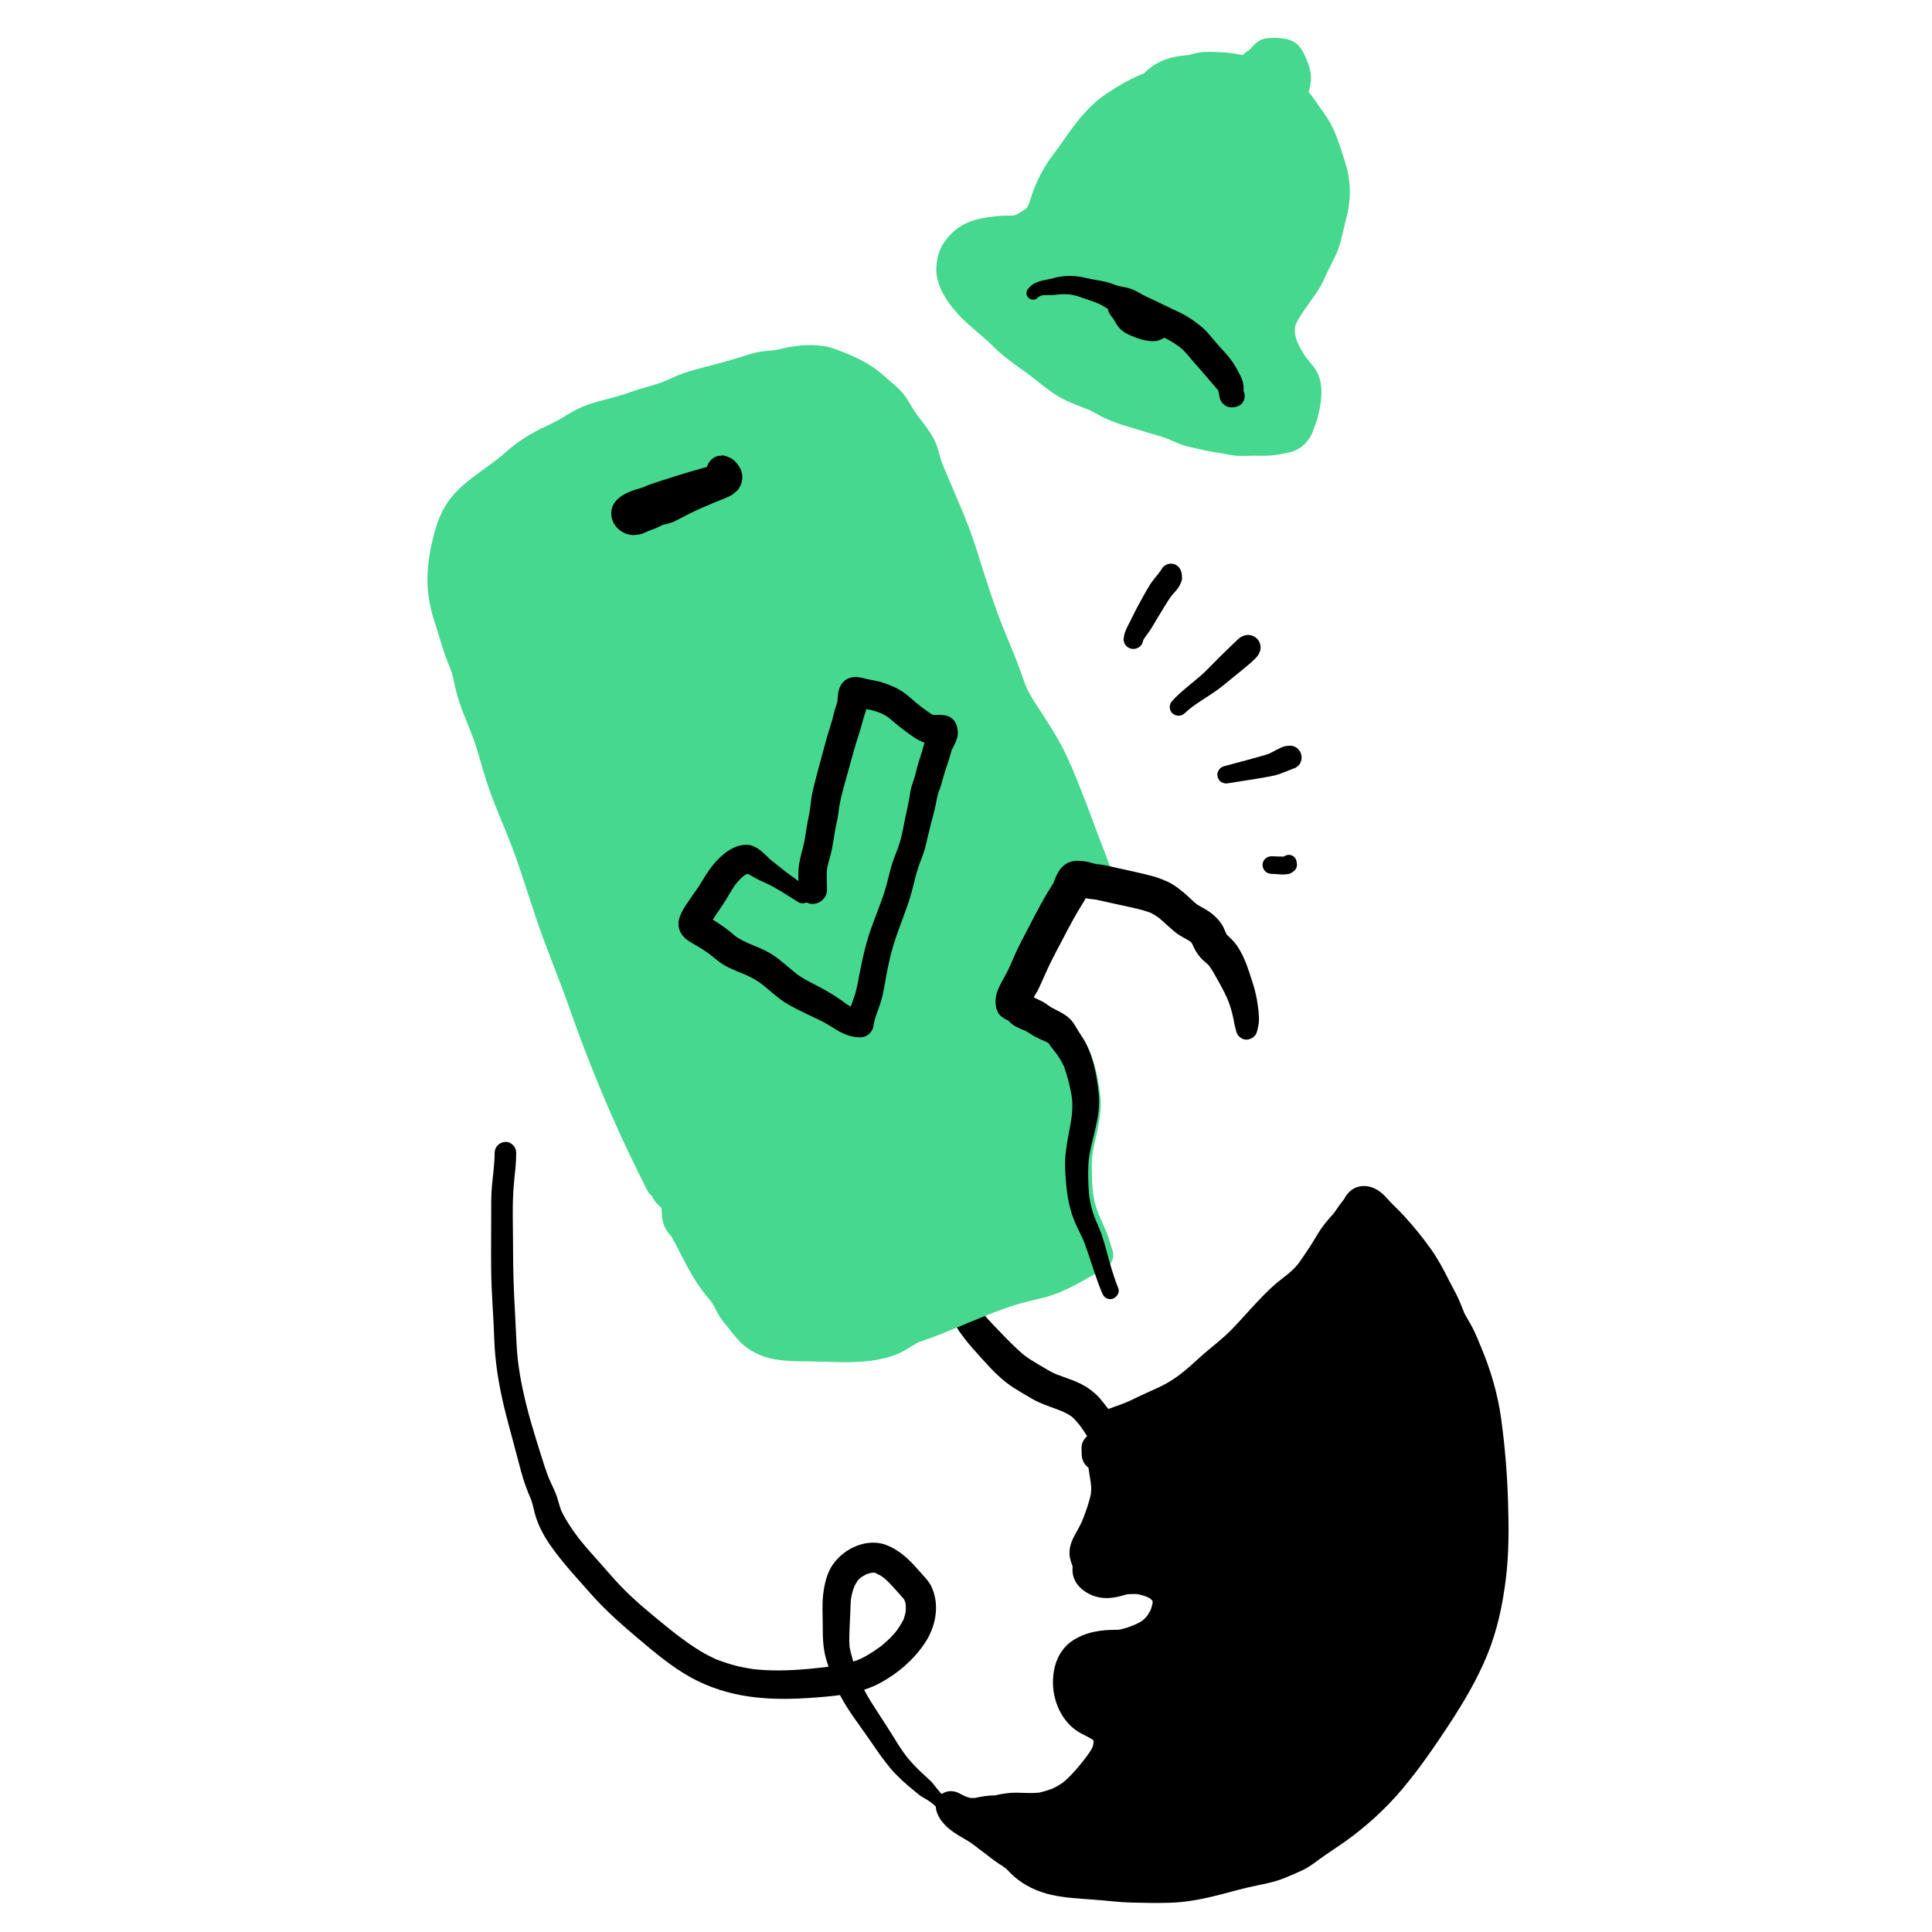 <?xml version="1.0" encoding="UTF-8"?><svg id="ARTWORK" xmlns="http://www.w3.org/2000/svg" viewBox="0 0 1000 1000"><path d="m473.613,623.385c.107,4.335.268,8.702.637,13.023.372,4.361.91,8.833,2.139,13.044,2.582,8.849,7.053,17.031,11.372,25.129,4.393,8.237,9.291,16.118,15.512,23.114,3.186,3.582,6.359,7.179,9.662,10.655,3.597,3.785,7.415,7.151,11.812,9.998,2.109,1.365,4.285,2.623,6.447,3.9,1.99,1.176,3.938,2.391,6.046,3.351,4.468,2.035,9.152,3.458,13.674,5.347l-2.027-.856c2.363,1.006,4.628,2.19,6.683,3.741l-1.718-1.327c2.384,1.857,4.24,4.208,6.083,6.582l-1.327-1.718c2.118,2.753,3.848,5.738,5.875,8.544,1.408,1.949,2.66,3.47,4.721,4.75,1.804,1.121,4.219,1.675,6.321,1.563,1.961-.105,3.828-.552,5.69-1.121,2.076-.634,3.971-1.041,5.986-1.95,3.855-1.739,6.452-5.304,9.699-7.871-.565.437-1.13.873-1.695,1.31,1.641-1.237,3.454-2.182,5.341-2.981l-1.993.841c2.764-1.136,5.604-1.839,8.503-2.527,3.312-.786,6.566-1.814,9.795-2.889,3.404-1.133,6.967-2.076,9.973-4.105,2.826-1.908,5.306-4.257,7.995-6.341-.538.415-1.075.831-1.613,1.246,2.737-2.072,5.787-3.704,8.558-5.737,1.782-1.308,3.572-2.656,5.197-4.162,1.382-1.281,2.58-2.785,3.739-4.266,1.487-1.901,2.918-3.835,4.306-5.808.237-.337.474-.675.711-1.012.128-.182.413-.484.475-.675.005-.016-.877,1.057-.412.508.634-.748,1.258-1.504,1.905-2.24,2.639-3.004,5.139-6.122,7.758-9.143,1.228-1.416,2.564-2.7,4.016-3.885.152-.124.306-.246.458-.37.842-.685-.299.226-.392.295.317-.234.626-.478.941-.715.791-.596,1.587-1.185,2.373-1.786,3.293-2.521,6.298-5.222,9.1-8.281,2.451-2.676,4.759-5.48,7.189-8.175,2.811-3.117,5.851-5.943,8.41-9.286,1.338-1.748,2.474-3.621,3.623-5.496,1.118-1.824,2.353-3.539,3.592-5.28,1.39-1.952,2.348-4.103,3.132-6.365.16-.461.311-.924.471-1.385.097-.277.634-1.633.172-.556-.473,1.103.211-.392.366-.66.091-.157.191-.308.283-.465.665-1.127-1.024,1.178-.116.176,2.343-2.584,2.743-6.913,0-9.43-2.539-2.331-6.948-2.778-9.43,0-1.683,1.883-2.688,3.713-3.606,6.044-.221.561-.419,1.129-.61,1.7-.116.347-.228.696-.346,1.043-.079.234-.159.467-.242.699-.24.633-.162.47.236-.49-.433.535-.68,1.367-1.056,1.963-.318.504-.661.992-1.008,1.476-.973,1.358-1.928,2.714-2.801,4.14-.847,1.383-1.655,2.791-2.543,4.148-.234.358-.472.712-.719,1.062l-.25.351c-.343.46-.342.465.003.015l.259-.334c-.17.215-.343.428-.518.638-.343.413-.697.818-1.056,1.217-2.139,2.374-4.434,4.593-6.532,7.007-1.994,2.295-3.93,4.641-5.964,6.902-.971,1.079-1.96,2.144-2.996,3.161-.562.552-1.137,1.091-1.724,1.616-.634.567-1.585,1.104-2.102,1.767.815-1.044.732-.562.209-.167-.264.199-.529.397-.795.594-.634.471-1.272.936-1.905,1.409-1.599,1.193-3.205,2.396-4.702,3.718-2.502,2.211-4.565,4.9-6.712,7.443-4.732,5.605-9.605,11.364-15.416,15.89l1.54-1.19c-1.104.851-2.183,1.729-3.28,2.587l1.554-1.201c-2.043,1.568-4.213,2.945-6.431,4.25-2.803,1.648-5.439,3.258-8.001,5.282l1.619-1.251c-1.398,1.06-2.764,2.158-4.147,3.237.543-.42,1.087-.839,1.63-1.259-1.567,1.21-3.181,2.342-5.005,3.131l1.944-.82c-1.631.655-3.372,1.065-5.053,1.571-1.671.503-3.337,1.021-5.012,1.511-3.283.96-6.649,1.56-9.934,2.491-3.48.987-7.019,2.327-10.098,4.242-3.317,2.064-5.793,4.998-8.846,7.364.568-.439,1.136-.878,1.704-1.317-.706.522-1.422.967-2.231,1.31l2.015-.85c-1.175.443-2.418.613-3.624.949-1.124.314-2.223.68-3.382.845l2.253-.303c-.46.052-.904.068-1.363.009l2.255.303c-.224-.041-.436-.096-.65-.173.676.285,1.351.57,2.027.855-.262-.112-.499-.245-.732-.409.573.442,1.145.885,1.718,1.327-.423-.329-.774-.716-1.106-1.134l1.327,1.718c-2.019-2.654-3.631-5.602-5.654-8.266-1.496-1.971-3.009-3.947-4.622-5.826-1.514-1.764-3.284-3.174-5.147-4.562-5.601-4.175-12.615-5.79-18.973-8.44l2.027.856c-3.049-1.294-5.821-3.028-8.667-4.705-3.069-1.808-6.123-3.644-8.947-5.824l1.718,1.327c-5.097-4.012-9.6-8.835-14.119-13.47-4.295-4.405-8.447-8.927-12.215-13.796l1.163,1.505c-5.018-6.525-9.521-13.469-13.928-20.416-2.135-3.364-4.088-6.811-5.696-10.461-.078-.177-.388-.932-.098-.212.276.684.034.08-.02-.049-.313-.762-.637-1.517-.976-2.268-.1-.221-.196-.444-.294-.665-.237-.535.105-.312.076.191.021-.369-.426-1.038-.56-1.379-.706-1.785-1.345-3.596-1.927-5.426-1.384-4.356-2.315-8.743-2.999-13.259-.223-1.469-1.992-2.372-3.326-2.171-1.445.217-2.666,1.442-2.628,2.977h0Z" style="stroke-width:0px;"/><path d="m566.006,641.925c-1.631-4.862-4.299-9.282-5.844-14.173-2.593-8.205-2.733-15.923-2.827-24.364-.136-12.261,5.898-23.789,4.412-36.207-.64-5.349-1.721-10.741-3.316-15.853-1.59-5.097-3.706-8.811-6.926-13.004-1.47-1.912-2.05-3.977-4.103-5.41-3.017-2.106-6.65-2.981-9.686-5.381-2.645-2.091-5.809-2.62-8.415-4.442-1.968-1.376-2.068-3.878-4.956-3.607-.668-3.424,3.274-8.307,4.726-11.325,2.799-5.818,5.111-11.695,8.175-17.467,5.13-9.66,9.946-19.633,15.848-28.785,1.131-1.754,1.346-3.784,2.389-5.472,1.186-1.918.938-1.548,3.326-1.621,2.247-.069,4.602,1.212,6.903,1.439,1.387.137,2.448.268,3.532.45-1.208-3.591-2.417-7.204-3.875-10.845-6.899-17.226-12.709-35.183-20.702-52.105-4.646-9.836-11.159-19.011-16.917-28.103-5.141-8.117-7.375-18.925-11.348-27.675-7.658-16.87-13.32-35.156-18.863-52.82-3.046-9.707-6.261-18.555-10.816-27.541-2.342-4.62-3.854-9.593-5.989-14.324-2.007-4.445-2.244-9.227-4.65-13.347-3.17-5.426-7.813-10.21-11.032-15.71-2.163-3.695-2.78-5.139-5.831-8.112-1.567-1.527-3.396-2.7-4.981-4.266-6.644-6.56-15.029-10.111-23.714-13.563-7.919-3.147-17.922-1.998-25.829.104-4.766,1.267-8.848.336-13.563,2.05-4.894,1.779-9.748,2.758-14.659,4.324-9.451,3.013-18.985,4.468-27.614,8.758-7.106,3.533-15.077,4.71-22.41,7.509-6.519,2.488-13.653,3.377-20.225,5.865-5.687,2.153-10.673,6.014-16.163,8.724-7.476,3.691-15.092,6.78-21.298,12.497-4.21,3.878-8.504,7.527-13.29,10.751-11.963,8.06-18.74,13.611-22.748,27.535-2.895,10.056-4.608,20.929-3.293,31.524.973,7.837,4.667,15.805,6.543,23.617,1.06,4.416,2.53,7.629,4.341,11.809,1.996,4.606,2.337,9.365,3.706,14.19,2.926,10.318,8.094,19.767,10.866,30.153,3.506,13.13,8.14,25.96,13.513,38.449,9.311,21.64,14.772,44.717,23.754,66.539,5.317,12.917,9.798,26.515,14.522,39.714,8.766,24.491,19.425,48.18,30.892,71.526l4.323,8.646c1.051-.069,1.828-.517,2.331-1.346-1.592,6.038,2.431,6.199,4.804,10.313,1.825,3.165.64,6.84,1.938,10.066.825,2.049,2.366,2.918,3.373,4.685,5.427,9.524,9.422,19.56,16.137,28.164,2.27,2.909,4.246,4.736,6.054,8.166,1.015,1.925,2.031,4.177,3.377,5.906,2.842,3.652,6.18,8.189,9.439,11.381,6.362,6.229,17.509,6.991,25.941,6.973,10.596-.023,21.466.678,32.049.051,3.737-.222,7.675-1.24,11.24-2.109,5.451-1.327,9.651-5.846,15.105-7.67,21.178-7.082,40.907-18.16,62.76-22.644,11.915-2.445,21.487-9.333,31.993-14.916-.779-2.551-1.571-5.107-2.432-7.671Z" style="fill:#45d88e; stroke-width:0px;"/><path d="m573.488,639.862c-1.734-4.962-4.416-9.722-5.844-14.173-1.604-4.998-2.065-8.627-2.328-13.607-.128-2.429-.174-4.862-.205-7.294-.016-1.213-.029-2.422.027-3.634.027-.594.068-1.186.119-1.778.022-.252.204-1.959.084-1.03.646-5.014,2.056-9.914,3.006-14.874.995-5.191,1.747-10.551,1.208-15.837-.57-5.579-1.562-11.159-3.099-16.554-1.36-4.775-3.283-9.443-6.035-13.589-2.787-4.199-5.447-9.024-9.808-11.743-2.285-1.425-4.86-2.302-7.168-3.685-2.287-1.37-4.292-2.782-6.756-3.862-.478-.21-.959-.413-1.428-.642-.282-.138-1.923-.675-1.154-.529.732.138-.637-.638.104.174.375.503.364.485-.033-.054l-1.213-1.57c-2.212-2.555-5.221-3.918-8.618-3.855,2.587,2.587,5.173,5.173,7.759,7.759-.132-1.069.203-1.307-.152-.263.158-.465.731-1.834.171-.674.626-1.298,1.376-2.527,2.114-3.763,1.69-2.829,3.002-5.829,4.348-8.833,3.189-7.123,6.763-14.008,10.367-20.926,3.473-6.666,7.463-13.006,11.06-19.585.597-1.092,1.064-2.264,1.502-3.428.153-.398.296-.799.431-1.204-.229.409-.216.381.039-.085.894-1.695,2.139-2.05-1.974.3-3.837,2.194-3.362,1.532-1.52,1.556.441.026.428-.014-.039-.119.437.088.868.196,1.295.323.871.235,1.724.529,2.606.722,1.236.271,2.503.404,3.76.548.378.037.755.079,1.132.124-.928-.131-.949-.128-.061.008,2.821.45,5.428.126,7.55-1.996,1.873-1.873,2.865-4.966,1.996-7.55-2.557-7.601-5.562-15.016-8.386-22.518-2.842-7.548-5.605-15.127-8.566-22.629-3.066-7.767-6.216-15.587-10.069-23.003-3.616-6.961-7.972-13.5-12.24-20.07-1.897-2.92-3.842-5.808-5.364-8.947-1.288-2.655-2.324-5.585-3.541-9.091-2.273-6.542-5.168-13.389-7.684-19.405-6.125-14.649-10.818-29.853-15.571-44.986-4.811-15.318-11.574-29.355-17.499-43.781-.371-.902-.69-1.889-1.071-3.219-.485-1.692-.877-3.412-1.427-5.086-1.329-4.044-3.393-7.506-5.903-10.908-2.084-2.825-4.318-5.542-6.263-8.468-1.684-2.533-3.004-5.285-4.833-7.722-2.161-2.879-4.646-5-7.355-7.327-3.044-2.616-5.908-5.312-9.277-7.542-6.041-3.998-13.048-7.016-19.861-9.421-7.515-2.652-15.834-2.184-23.553-.844-2.719.472-6.154,1.557-8.153,1.676-4.467.266-8.617.847-12.873,2.246-7.499,2.466-15.238,4.5-22.873,6.506-3.599.946-7.203,1.894-10.722,3.113-3.731,1.292-7.923,3.51-11.029,4.636-3.431,1.244-6.935,2.217-10.443,3.215-3.798,1.081-7.461,2.511-11.233,3.658-7.636,2.323-15.411,3.57-22.587,7.267-2.993,1.542-5.817,3.383-8.733,5.061-3.128,1.8-6.415,3.283-9.658,4.859-6.945,3.373-12.926,7.394-18.684,12.544-9.255,8.278-21.233,14.064-28.956,24.651-3.682,5.049-5.951,11.03-7.574,17.023-2.051,7.574-3.398,15.495-3.514,23.352-.123,8.379,1.65,16.246,4.248,24.154,2.438,7.419,4.309,14.832,7.431,22.014,1.08,2.484,1.897,6.274,2.566,9.46.823,3.918,1.978,7.708,3.366,11.462,2.646,7.156,5.909,14.089,8.066,21.421,2.186,7.432,4.268,14.851,6.88,22.152,2.71,7.575,6.077,15.326,8.968,22.474,5.971,14.762,10.398,30.076,15.57,45.122,5.093,14.815,11.212,29.251,16.399,44.039,10.405,29.668,22.453,58.6,36.486,86.748,1.324,2.656,2.655,5.309,3.982,7.964,1.645,3.291,5.497,4.111,8.763,3.566,2.153-.359,4.407-1.61,5.755-3.342-4.323-2.517-8.646-5.033-12.969-7.55-1.249,5.378-.292,10.093,3.556,14.125.469.492.984.939,1.455,1.429.256.267.505.537.744.82-.451-.535-.381-1.035-.169-.083-.097-.436-.086-.852.068.407-.043-.351-.081-1.318.016.29.106,1.753.2,3.485.502,5.222.511,2.937,1.845,5.364,3.729,7.634.297.358.613.697.917,1.05-.223-.259-.703-1.198.079.148.686,1.181,1.333,2.387,1.976,3.592,2.339,4.381,4.5,8.855,6.884,13.212,2.624,4.795,5.58,9.324,9.009,13.584.645.801,1.298,1.603,1.977,2.376.982,1.117.389.445.177.168.309.404.606.824.888,1.248,1.413,2.127,2.35,4.516,3.705,6.676,1.636,2.609,2.724,3.69,4.788,6.347,1.549,1.994,3.114,3.979,4.799,5.86,3.382,3.774,7.296,6.406,11.988,8.27,8.619,3.425,18.166,3.004,27.262,3.148,11.088.176,22.566,1.167,33.518-.991,5.123-1.01,9.918-2.428,14.4-5.175,1.859-1.14,3.705-2.28,5.591-3.373,1.21-.701.762-.399.373-.234.53-.225,1.096-.383,1.64-.572,1.445-.5,2.889-1.003,4.325-1.528,9.619-3.515,18.978-7.688,28.477-11.507,5.223-2.1,10.491-4.098,15.856-5.809,5.492-1.751,11.125-2.782,16.656-4.345,10.973-3.099,20.477-9.536,30.423-14.862,2.938-1.573,4.539-5.584,3.566-8.763-.785-2.565-1.585-5.125-2.432-7.671-1.321-3.975-5.353-6.572-9.545-5.42-3.887,1.068-6.747,5.551-5.42,9.545.846,2.546,1.646,5.106,2.432,7.671,1.189-2.921,2.377-5.842,3.566-8.763-4.07,2.18-8.034,4.546-12.068,6.791-3.919,2.182-7.811,4.19-11.34,5.447-4.506,1.605-9.236,2.348-13.844,3.594-4.696,1.269-9.316,2.807-13.879,4.487-9.026,3.323-17.828,7.211-26.738,10.823-4.534,1.838-9.098,3.607-13.727,5.194-4.562,1.564-8.335,3.876-12.439,6.313-.91.541-1.846,1.113-2.828,1.516.417-.171.927-.234-.372.072-.557.131-1.114.292-1.669.43-2.454.611-4.989,1.328-7.51,1.588-4.011.414-9.74.316-14.35.261-9.199-.11-18.619.239-27.775-.732-.257-.027-1.505-.249-.166-.022-.37-.063-.74-.122-1.109-.189-.98-.178-1.952-.388-2.916-.638-.834-.217-1.644-.508-2.471-.743-1.377-.39-.534-.164-.175-.012-.548-.232-1.085-.503-1.61-.784-.417-.223-.827-.459-1.228-.71-.17-.106-1.376-.946-.656-.402.717.542-.411-.379-.56-.518-.284-.265-.559-.54-.832-.817-1.741-1.771-3.319-3.701-4.861-5.645-.635-.801-1.267-1.619-1.504-1.925-.319-.413-2.494-3.438-1.775-2.334-1.328-2.039-2.277-4.272-3.521-6.357-2.366-3.963-5.55-7.016-7.818-10.335-2.961-4.334-5.418-8.981-7.813-13.644-2.488-4.845-4.668-10.501-8.432-14.518-.244-.26-1.048-.79-.134-.048l-.393-.631c.212.513.243.513.091.002-.223-.882-.048-.062-.025.12-.097-.783-.084-1.589-.142-2.375-.234-3.206-.77-6.309-2.536-9.068-1.109-1.732-2.522-3.147-3.949-4.598-.218-.222-.42-.508-.664-.694-.702-.534.93,1.395.283.245.417.742.48,1.173.563,1.958-.16-1.507-.39,1.308.078-.707.782-3.368-.517-6.979-3.566-8.763-2.715-1.588-7.323-1.459-9.403,1.213,2.102-.72,2.467-.937,1.093-.649,2.921,1.189,5.842,2.377,8.763,3.566-11.201-22.401-21.827-44.977-30.713-68.261-5.563-14.578-10.28-29.463-15.938-44.006-2.832-7.28-5.785-14.488-8.34-21.874-2.499-7.223-4.815-14.508-7.203-21.769-2.385-7.252-4.842-14.485-7.621-21.597-2.856-7.307-5.936-14.096-8.692-21.485-2.715-7.279-5.142-14.666-7.207-22.156-2.011-7.294-4.811-14.199-7.593-21.222-1.292-3.263-2.531-6.554-3.526-9.922-1.126-3.814-1.632-7.772-2.733-11.59-.572-1.981-1.374-3.856-2.19-5.747-.77-1.786-.723-1.592-1.345-3.175-1.393-3.551-2.177-7.252-3.287-10.891-2.108-6.91-4.964-14.17-5.355-20.781-.449-7.586.393-13.971,2.162-21.227.779-3.193,1.678-6.351,2.865-9.418-.612,1.582.214-.46.304-.651.28-.59.573-1.173.882-1.748.593-1.102,1.242-2.174,1.948-3.207.177-.26,1.422-1.881.229-.387.377-.472.762-.937,1.161-1.391.804-.916,1.653-1.791,2.536-2.631.913-.869,1.864-1.698,2.838-2.499.172-.141,1.877-1.478.498-.421.729-.559,1.471-1.102,2.216-1.639,5.822-4.193,11.694-8.172,17.085-12.939,1.225-1.084,2.409-2.215,3.649-3.281,1.002-.861,1.433-1.169,2.88-2.122,3.081-2.028,6.373-3.704,9.686-5.313,2.978-1.446,6.006-2.801,8.895-4.424,3.188-1.791,6.243-3.819,9.496-5.496,5.453-2.81,13.175-3.866,19.751-5.974,3.467-1.111,6.854-2.389,10.362-3.388,3.503-.997,7.032-1.929,10.443-3.215,3.676-1.386,6.816-3.124,10.158-4.329,3.793-1.368,7.697-2.396,11.594-3.42,7.338-1.928,14.719-3.939,21.957-6.213,1.829-.575,3.616-1.341,5.513-1.675-.318.056-1.182.088.612-.07.882-.078,1.766-.115,2.649-.177,4.239-.298,8.189-1.364,12.335-2.142,5.779-1.084,11.725-1.058,17.696,1.299,3.004,1.186,4.869,1.946,8.139,3.572,2.946,1.465,5.857,3.106,8.483,5.098-.995-.755,1.122.951,1.025.866.637.554,1.235,1.144,1.854,1.717,1.209,1.12,2.513,2.107,3.765,3.175,1.163.992,2.195,2.08,3.213,3.215-1.215-1.353-.013.012.198.331.332.502.64,1.021.947,1.539,3.632,6.137,8.382,11.445,12.067,17.521,1.548,2.553,1.889,4.725,2.826,7.994,1.184,4.13,2.751,7.201,4.235,11.013,2.674,6.873,6.389,13.839,8.88,20.195,5.504,14.044,9.319,28.716,14.281,42.955,2.624,7.53,5.489,14.963,8.632,22.293.726,1.692,1.506,3.361,2.232,5.052-.541-1.26.481,1.226.458,1.165.301.774.59,1.553.875,2.334,1.256,3.448,2.383,6.943,3.658,10.385,2.59,6.992,6.013,13.086,10.066,19.312,4.104,6.304,8.235,12.619,11.647,19.334,6.819,13.417,11.623,27.799,16.983,41.996,2.718,7.199,5.591,14.319,8.046,21.615l9.545-9.545c-1.349-.215-2.705-.423-4.064-.562-2.107-.215,1.187.429-1.201-.218-2.414-.655-4.7-1.331-7.233-1.386-4.382-.096-7.805,1.607-10.026,5.464-.609,1.058-1.074,2.233-1.514,3.37-.198.53-.388,1.062-.571,1.597.264-.523.162-.354-.305.505-1.159,1.849-2.318,3.696-3.422,5.58-2.138,3.65-4.144,7.374-6.112,11.118-4.066,7.736-8.104,15.451-11.676,23.43-1.548,3.458-3.166,6.785-5.077,10.053-1.937,3.312-4.011,7.345-3.522,11.312.507,4.104,3.144,7.845,7.759,7.759-.966.018-2.249-.929-2.993-1.449.221.154,1.229,1.281-.27-.394.739.826,1.277,1.838,2.078,2.613,1.869,1.808,4.075,2.874,6.416,3.898,1.796.785,3.325,1.744,4.933,2.85,2.007,1.381,4.267,2.27,6.427,3.368.287.146,2.255,1.165,1.611.772.935.571.575.639.226.146.284.401.513.842.77,1.26,1.14,1.853,2.516,3.533,3.701,5.357,2.617,4.031,3.487,6.538,4.745,11.379,1.199,4.615,2.107,8.828,2.219,13.301.026,1.043.008,2.087-.05,3.129-.033.593-.085,1.184-.135,1.776-.139,1.618-.091.964-.044.587-.295,2.354-.818,4.693-1.32,7.01-1.094,5.049-2.218,10.06-2.791,15.203-.517,4.638-.318,9.382-.072,14.034.299,5.65.991,11.387,2.604,16.823,1.586,5.345,4.48,10.383,6.122,15.083,1.382,3.954,5.309,6.584,9.545,5.42,3.838-1.055,6.808-5.571,5.42-9.545Z" style="fill:#45d88e; stroke-width:0px;"/><path d="m373.355,239.412c-2.666.757-5.296,1.623-7.952,2.408-2.642.781-5.311,1.47-7.953,2.251-5.264,1.558-10.498,3.216-15.712,4.93-1.435.471-2.869.944-4.303,1.416-1.958.644-3.818,1.498-5.708,2.314.608-.257,1.217-.513,1.825-.77-2.133.896-4.448,1.298-6.601,2.16-3.584,1.435-6.927,3.095-9.103,6.463-1.514,2.343-1.844,5.54-1.023,8.178.852,2.737,2.826,5.116,5.281,6.578,1.799,1.072,4.232,1.747,6.333,1.589,1.106-.084,2.248-.202,3.322-.509,1.07-.306,2.102-.821,3.113-1.252l-1.881.794c2.038-.855,4.108-1.624,6.143-2.49l-1.825.77c1.374-.509,2.737-1.066,4.059-1.699.805-.386,1.551-.882,2.371-1.236l-1.817.767c1.064-.427,2.178-.643,3.293-.891,1.708-.381,3.331-1.022,4.888-1.826,2.188-1.13,4.356-2.299,6.562-3.396,4.58-2.279,9.327-4.269,14.038-6.259l-1.795.758c1.689-.712,3.392-1.385,5.094-2.063,1.212-.482,2.434-.968,3.602-1.552,1.169-.585,2.172-1.365,3.185-2.201,2.94-2.426,4.129-6.801,3.065-10.422-.593-2.018-1.654-3.405-2.978-4.989-1.371-1.639-3.226-2.473-5.18-3.192-1.048-.328-2.095-.375-3.143-.141-1.049.048-2.026.359-2.93.935-1.635.957-3.194,2.831-3.622,4.71-.46,2.017-.36,4.282.794,6.072l1.232,1.595c.983.977,2.143,1.652,3.478,2.027.107.037.212.078.317.122l-1.883-.794c.579.257,1.176.562,1.698.922l-1.561-1.206c.18.154.328.325.474.512l-1.203-1.557c.166.236.303.475.417.741l-.774-1.835c.078.216.132.426.168.652l-.274-2.039c.021.237.017.46-.011.696l.274-2.037c-.043.228-.101.443-.188.659l.772-1.828c-.093.195-.204.37-.335.542l1.196-1.548c-.248.299-.53.555-.837.793l1.544-1.193c-1,.742-2.139,1.264-3.28,1.749.604-.255,1.208-.51,1.812-.764-5.033,2.123-9.969,4.456-14.998,6.585l1.788-.754c-2.787,1.175-5.565,2.343-8.281,3.674-2.171,1.063-4.289,2.265-6.492,3.259.603-.254,1.206-.509,1.808-.763-1.46.611-3.025.778-4.545,1.177-2.157.567-4.017,1.771-6.041,2.644l1.822-.769c-1.294.544-2.621.922-3.973,1.293-1.234.338-2.464.809-3.734.988l2.116-.284c-.459.052-.91.06-1.369.007l2.135.287c-.332-.051-.646-.133-.96-.255l1.93.815c-.261-.116-.499-.251-.732-.416l1.644,1.27c-.293-.23-.541-.485-.771-.778l1.279,1.655c-.199-.28-.368-.564-.508-.877l.83,1.966c-.098-.26-.188-.516-.236-.79l.294,2.186c-.014-.15-.017-.286-.009-.437l-.293,2.182c.026-.191.07-.366.136-.547l-.826,1.956c.101-.228.223-.431.371-.631l-1.276,1.652c.277-.342.593-.633.937-.906l-1.643,1.269c1.235-.94,2.624-1.671,4.046-2.281l-1.899.801c1.835-.77,3.74-1.363,5.538-2.221,1.292-.617,2.382-1.529,3.604-2.262,2.578-1.547,5.214-3.009,7.824-4.503,5.293-3.028,10.572-6.078,15.955-8.946,3.036-1.617,6.139-3.027,9.307-4.367l-.892.377c.523-.221,1.047-.44,1.571-.657.915-.379,1.653-.782,2.174-1.671.456-.78.649-1.929.367-2.803-.603-1.863-2.513-3.097-4.474-2.54h0Z" style="stroke-width:0px;"/><path d="m578.852,666.901c-1.775-4.529-3.251-9.171-4.605-13.842-1.34-4.622-2.408-9.346-3.99-13.895-.858-2.466-1.945-4.839-2.936-7.252.059.144.429,1.032.073.169-.097-.235-.195-.47-.292-.706-.193-.471-.382-.944-.565-1.419-.436-1.131-.838-2.275-1.178-3.438-.653-2.233-1.101-4.502-1.481-6.795-.167-1.004.003.195.036.322-.077-.301-.081-.644-.117-.954-.058-.508-.111-1.016-.157-1.526-.11-1.208-.187-2.418-.24-3.629-.222-5.088-.314-10.335.337-15.394l-.22,1.638c1.534-11.269,6.356-22.031,5.228-33.604-.612-6.281-1.61-12.608-3.49-18.646-.9-2.89-2.062-5.738-3.47-8.418-1.178-2.243-2.73-4.231-3.981-6.421-.966-1.691-1.817-3.156-3.06-4.703-1.235-1.537-2.889-2.708-4.559-3.742-2.544-1.575-5.383-2.572-7.782-4.399l1.76,1.36c-1.922-1.54-3.689-2.834-5.908-3.852-1.536-.705-3.076-1.366-4.465-2.344.6.463,1.2.927,1.799,1.39-.404-.313-.745-.664-1.066-1.062l1.395,1.805c-.982-1.291-1.821-2.723-3.014-3.831-2.312-2.149-5.38-3.381-8.557-3.248,2.898,2.206,5.796,4.413,8.694,6.619l-.033-.232.322,2.398c-.035-.409-.023-.802.023-1.209l-.323,2.404c.127-.811.378-1.577.69-2.335l-.917,2.172c1.366-3.137,3.535-5.833,4.983-8.933,1.933-4.141,3.696-8.36,5.684-12.476,1.965-4.069,4.144-8.04,6.225-12.051,2.096-4.04,4.206-8.073,6.44-12.039,1.21-2.148,2.458-4.275,3.759-6.369.641-1.032,1.329-2.025,1.839-3.13.784-1.697,1.34-3.434,2.026-5.161l-.93,2.204c.356-.829.803-1.637,1.353-2.356l-1.442,1.867c.09-.104.175-.191.281-.278l-1.867,1.442c.061-.045.128-.082.198-.11l-2.203.93c.122-.042.231-.065.359-.084l-2.452.329c.923-.078,1.909-.077,2.827.021l-2.451-.329c1.496.226,2.907.763,4.373,1.115,2.078.499,4.242.586,6.357.867-.816-.11-1.633-.219-2.449-.329,2.438.343,4.821.965,7.221,1.5,2.761.615,5.529,1.2,8.291,1.81,5.191,1.146,10.614,2.188,15.546,4.216l-2.194-.926c2.287.976,4.336,2.329,6.304,3.837l-1.857-1.435c3.496,2.752,6.503,6.019,10.075,8.696,2.574,1.929,5.606,3.106,8.161,5.051-.618-.477-1.236-.955-1.854-1.432.813.647,1.536,1.361,2.174,2.182l-1.432-1.853c.758,1.037,1.29,2.163,1.81,3.332.834,1.873,1.842,3.328,3.159,4.953,1.625,2.005,3.887,3.355,5.485,5.384l-1.39-1.8c2.183,2.988,3.954,6.334,5.765,9.556,1.77,3.149,3.43,6.382,4.843,9.71l-.753-1.784c1.185,2.841,2.165,5.753,2.879,8.749.348,1.459.639,2.931.893,4.409.261,1.522.749,2.985,1.103,4.49.53,2.259,2.982,4.155,5.319,4.05,2.424-.109,4.668-1.633,5.319-4.05.531-1.97.999-3.976,1.046-6.024.037-1.631-.07-3.27-.245-4.891-.403-3.736-1.028-7.451-2.008-11.081-.844-3.128-1.938-6.193-2.927-9.276-1.184-3.693-2.611-7.269-4.539-10.643-1.165-2.039-2.508-4.005-4.16-5.684-1.145-1.164-2.409-2.198-3.45-3.464l1.416,1.833c-.656-.856-1.161-1.769-1.585-2.759l.92,2.18c-.905-2.201-1.689-4.485-3.086-6.433-1.743-2.43-3.498-4.076-5.935-5.83-2.443-1.759-5.266-2.882-7.673-4.707l1.855,1.434c-2.698-2.104-4.996-4.658-7.64-6.824-1.778-1.456-3.63-2.901-5.59-4.115-1.816-1.125-3.787-1.939-5.769-2.728-3.416-1.36-7.087-2.189-10.655-3.042-3.826-.915-7.676-1.723-11.516-2.574-2.021-.448-4.03-.957-6.058-1.374-2.519-.518-5.083-.752-7.632-1.064l2.45.329c-1.858-.306-3.608-1.033-5.466-1.341-2.491-.412-5.43-.673-7.92.006-3.051.833-5.132,2.941-6.741,5.543-1.274,2.059-1.887,4.427-2.808,6.646l.93-2.204c-.951,2.11-2.427,4.036-3.609,6.026-1.193,2.009-2.345,4.042-3.47,6.089-2.258,4.107-4.408,8.272-6.574,12.429-2.228,4.277-4.495,8.519-6.495,12.91-1.797,3.946-3.377,8.066-5.508,11.845-.983,1.743-2.022,3.451-2.82,5.29-.625,1.44-1.319,2.891-1.638,4.439-.537,2.602-.506,4.287-.029,6.879l.909,2.154c.567,1.051,1.341,1.894,2.322,2.53,1.478,1.142,3.536,2.092,5.463,1.936.297-.024.569-.03.866-.01l-2.392-.322c.248.037.464.087.701.167-.715-.302-1.431-.604-2.146-.906.273.119.507.259.743.44l-1.815-1.402c.334.292.613.619.886.968l-1.398-1.81c1.756,2.298,3.076,4.016,5.62,5.514,2.056,1.211,4.36,1.969,6.554,2.889l-2.098-.885c2.038.877,3.688,2.231,5.617,3.285,2.403,1.313,5.011,2.376,7.53,3.43l-2.035-.859c.954.455,1.894.942,2.742,1.577l-1.696-1.31c.503.417.939.873,1.347,1.384l-1.297-1.679c.676.898,1.239,1.873,1.903,2.779,1.069,1.459,2.248,2.825,3.355,4.253l-1.252-1.62c1.991,2.603,3.68,5.376,4.985,8.384l-.764-1.811c2.277,5.955,3.803,12.165,4.699,18.477l-.252-1.872c.5,3.854.319,7.715-.191,11.557l.24-1.786c-.86,6.242-2.361,12.368-3.125,18.628-.71,5.817-.323,11.777.233,17.595.641,6.709,1.948,13.175,4.62,19.381,1.185,2.752,2.602,5.392,3.851,8.114.133.289.26.581.392.871.537,1.178-.367-.987.096.23.285.748.569,1.495.84,2.249.558,1.552,1.097,3.111,1.628,4.673,2.291,6.743,4.34,13.579,7.102,20.15.462,1.099.933,1.981,2.006,2.608.936.547,2.314.779,3.363.44,2.057-.666,3.941-3.093,3.049-5.369h0Z" style="stroke-width:0px;"/><path d="m616.437,38.274c-15.201-.395-28.912,8.311-40.668,17.261-11.262,8.573-16.777,19.791-24.956,30.947-2.625,3.58-4.477,7.621-6.474,11.604-2.808,5.601-3.254,13.982-8.716,17.354-4.485,2.769-6.884,5.042-12.127,4.979-5.139-.062-9.471.349-14.412,1.432-12.15,2.663-19.448,14.093-13.05,25.829,6.091,11.174,16.879,17.505,25.504,26.31,5.422,5.535,12.111,9.351,18.155,14.163,5.466,4.351,11.114,9.076,17.576,11.927,5.215,2.301,10.677,3.81,15.612,6.811,5.284,3.213,10.002,4.299,15.858,6.126,4.817,1.503,9.562,2.932,14.368,4.282,5,1.405,9.63,4.429,14.735,5.48,4.819.993,9.668,2.375,14.554,2.983,2.809.35,5.308,1.23,8.179,1.337,2.893.108,5.823-.033,8.721-.033,4.258,0,8.448.269,12.497-.709,2.163-.522,4.723-.67,6.594-1.996,2.477-1.755,3.706-5.793,4.678-8.537,1.485-4.195,2.568-9.353,2.485-13.816-.119-6.337-3.099-7.93-6.388-12.536-2.188-3.064-4.923-8.443-5.956-12.004-1.06-3.655-1.352-8.844.179-12.373,3.917-9.024,11.923-16.262,15.744-25.346,2.17-5.16,5.313-9.496,6.878-15.002,1.354-4.765,2.508-9.801,3.887-14.412,2.189-7.318,2.328-15.652.036-22.989-1.66-5.313-3.272-10.778-5.403-15.963-2.55-6.207-6.46-10.627-10.05-16.132-3.388-5.195-8.528-8.721-13.324-12.688-4.795-3.966-10.206-4.965-15.894-6.452-5.106-1.335-10.212-2.178-15.537-2.162-2.619.008-5.574-.366-8.119.123-2.105.405-3.648,1.183-5.874,1.318-4.844.295-10.64,1.505-14.826,4.254-4.367,2.868-8.225,8.566-13.291,10.158" style="fill:#45d88e; stroke-width:0px;"/><path d="m616.437,34.334c-4.032-.439-8.015-.196-12.017.407-.321.048-1.034.03-1.292.212l.7-.1-1.354.182c-.265.052-.526.138-.792.193-.906.188-1.811.378-2.709.603-1.792.448-3.561.986-5.303,1.597-7.482,2.626-14.322,6.668-20.915,11.037-7.159,4.745-12.717,11.081-17.821,17.913-2.176,2.913-4.234,5.912-6.32,8.89-2.179,3.11-4.594,6.082-6.666,9.262-2.631,4.037-4.849,8.489-6.652,12.954-1.259,3.117-2.024,6.409-3.331,9.509l.874-2.07c-.563,1.301-1.221,2.548-2.076,3.682l1.359-1.76c-.55.699-1.159,1.325-1.858,1.876l1.763-1.362c-1.181.882-2.498,1.619-3.744,2.408-1.156.733-2.328,1.435-3.583,1.988l2.095-.884c-1.105.463-2.237.776-3.424.941l2.337-.314c-2.109.246-4.258.065-6.378.148-2.814.11-5.603.455-8.389.862-4.325.632-8.384,1.721-12.276,3.785-4.024,2.133-7.265,5.284-9.875,8.97-2.569,3.63-3.748,7.985-4.1,12.363-.743,9.24,4.719,17.678,10.567,24.292,4.897,5.538,10.844,9.987,16.299,14.938,1.581,1.435,3.065,2.961,4.606,4.437,2.145,2.054,4.491,3.869,6.846,5.671,3.723,2.85,7.65,5.421,11.364,8.283l-1.811-1.399c4.938,3.837,9.703,7.956,15.055,11.22,5.409,3.298,11.474,5.159,17.281,7.598l-2.128-.898c3.294,1.403,6.254,3.384,9.503,4.862,3.683,1.675,7.447,2.95,11.315,4.107,3.629,1.087,7.242,2.228,10.875,3.302,3.621,1.07,7.286,1.971,10.774,3.436-.706-.298-1.411-.596-2.117-.893,2.553,1.085,5.074,2.246,7.655,3.265,2.074.819,4.17,1.334,6.342,1.811,2.243.492,4.474,1.037,6.718,1.522,2.954.638,5.912,1.066,8.909,1.46l-2.348-.315c3.406.5,6.714,1.445,10.177,1.597,3.029.134,6.066-.049,9.097-.043,2.959.005,5.929.131,8.878-.177,1.978-.207,3.929-.493,5.867-.927,1.284-.288,2.595-.459,3.861-.826,4.168-1.207,7.464-3.764,9.698-7.487,1.415-2.358,2.313-5.047,3.176-7.65.819-2.47,1.515-4.963,1.958-7.53.559-3.243,1.046-6.628.817-9.933-.251-3.62-1.058-7.186-3.089-10.255-1.582-2.391-3.584-4.455-5.349-6.704l1.282,1.66c-2.318-3.002-4.161-6.407-5.656-9.885l.809,1.918c-.839-1.992-1.451-4.012-1.766-6.154l.283,2.108c-.25-1.861-.305-3.716-.077-5.582l-.281,2.092c.163-1.157.428-2.279.874-3.362l-.791,1.875c2.034-4.688,5.058-8.825,8.03-12.949,1.497-2.078,2.99-4.162,4.348-6.334,1.658-2.651,2.93-5.405,4.14-8.287l-.776,1.839c2.215-5.157,5.267-9.895,7.045-15.252,1.708-5.146,2.666-10.541,4.043-15.78,1.456-5.539,1.977-11.411,1.482-17.119-.274-3.153-.757-6.329-1.673-9.365-.772-2.561-1.58-5.114-2.405-7.658-1.803-5.556-3.768-11.169-6.853-16.159-1.295-2.094-2.733-4.092-4.158-6.098-1.763-2.481-3.394-5.044-5.292-7.426-3.044-3.822-6.963-6.757-10.742-9.801-2.348-1.892-4.642-3.796-7.382-5.095-2.543-1.206-5.173-2.159-7.884-2.9-6.246-1.708-12.564-3.19-19.048-3.594-2.898-.181-5.879-.283-8.782-.224-1.933.039-3.905.294-5.774.792-1.307.348-2.58.773-3.926.959.618-.083,1.236-.166,1.853-.249-2.999.325-6.0.546-8.952,1.214-2.938.664-5.837,1.728-8.502,3.131-4.62,2.431-7.866,6.606-11.926,9.766l1.411-1.09c-1.044.792-2.134,1.494-3.334,2.028l1.665-.703c-.334.139-.67.265-1.014.378-1.719.566-3.237,1.615-4.166,3.204-.874,1.494-1.245,3.697-.703,5.372,1.116,3.45,4.866,6.089,8.576,4.869,3.554-1.169,6.444-3.226,9.217-5.695,2.03-1.808,3.9-3.797,6.05-5.469l-1.411,1.09c1.347-1.021,2.807-1.837,4.357-2.508-.555.234-1.11.469-1.665.703,2.74-1.145,5.632-1.836,8.569-2.24-.618.083-1.236.166-1.853.249,2.161-.281,4.35-.324,6.491-.762,1.646-.337,3.213-.953,4.88-1.201l-1.853.249c2.377-.293,4.762-.042,7.145-.019,2.562.025,5.098.161,7.64.499-.618-.083-1.236-.166-1.853-.249,3.32.463,6.554,1.244,9.799,2.067,2.862.725,5.73,1.439,8.467,2.565l-1.665-.703c1.898.805,3.678,1.805,5.318,3.055-.47-.363-.941-.727-1.411-1.09,4.463,3.515,9.219,7.019,12.723,11.54l-1.093-1.414c2.062,2.727,3.935,5.641,5.884,8.452,1.967,2.839,3.779,5.769,5.14,8.952l-.706-1.673c1.525,3.668,2.768,7.446,3.955,11.235,1.152,3.677,2.374,7.316,2.891,11.149l-.251-1.868c.397,3.158.39,6.276-.01,9.433l.256-1.901c-.585,4.332-2.046,8.392-3.269,12.568-1.236,4.219-2.087,8.604-3.795,12.668l.769-1.823c-1.06,2.46-2.362,4.798-3.607,7.166-1.21,2.3-2.168,4.718-3.384,7.011-2.426,4.575-5.684,8.631-8.699,12.819-1.488,2.067-2.93,4.172-4.186,6.39-1.459,2.579-2.857,5.355-3.354,8.294-.998,5.906-.366,11.845,1.931,17.377,1.268,3.052,2.627,6.061,4.368,8.877,1.567,2.535,3.527,4.791,5.352,7.14l-1.293-1.674c.795,1.038,1.514,2.114,2.038,3.316l-.84-1.99c.391.955.642,1.937.79,2.958l-.299-2.227c.268,2.148.118,4.324-.16,6.463l.303-2.253c-.622,4.462-1.974,8.795-3.716,12.943l.875-2.074c-.549,1.274-1.173,2.504-2.024,3.606l1.367-1.77c-.382.467-.789.882-1.263,1.256l1.776-1.372c-.475.342-.978.61-1.514.846l2.1-.886c-1.19.469-2.431.71-3.684.946-1.378.26-2.733.598-4.125.785l2.339-.314c-3.378.408-6.776.236-10.168.239-3.411.003-6.891.302-10.284-.135.782.105,1.564.21,2.346.315-1.186-.172-2.355-.425-3.527-.672-1.858-.391-3.728-.635-5.611-.88.783.105,1.565.21,2.348.316-3.504-.481-6.941-1.308-10.383-2.107-3.3-.766-6.486-1.463-9.623-2.777l2.115.893c-3.333-1.415-6.6-3.043-10.049-4.163-3.045-.988-6.161-1.785-9.226-2.712-3.023-.914-6.033-1.871-9.057-2.784-2.647-.799-5.291-1.609-7.848-2.669l2.125.897c-3.365-1.425-6.377-3.496-9.712-4.982-3.986-1.776-8.099-3.214-12.118-4.904.71.3,1.421.6,2.131.899-4.786-2.04-9.055-4.938-13.16-8.105l1.809,1.398c-3.482-2.7-6.866-5.523-10.42-8.13-3.004-2.203-6.087-4.297-9.037-6.573l1.814,1.402c-2.717-2.113-5.116-4.479-7.591-6.856-2.232-2.144-4.577-4.165-6.924-6.181-4.705-4.04-9.438-8.099-13.26-13.018l1.409,1.823c-1.732-2.26-3.329-4.679-4.461-7.301l.909,2.154c-.635-1.53-1.085-3.11-1.313-4.751l.322,2.399c-.176-1.43-.176-2.859.011-4.288l-.323,2.4c.216-1.464.642-2.838,1.199-4.206l-.91,2.156c.564-1.269,1.272-2.45,2.115-3.553l-1.407,1.821c.987-1.254,2.119-2.363,3.379-3.341l-1.815,1.402c1.406-1.063,2.926-1.935,4.543-2.634l-2.134.9c3.026-1.265,6.306-1.844,9.542-2.283-.786.106-1.571.211-2.357.317,1.663-.215,3.333-.365,5.008-.444,1.703-.08,3.421.009,5.12-.118,4.115-.309,7.839-1.512,11.343-3.701,2.753-1.72,5.878-3.452,7.974-5.959,2.488-2.976,4.03-6.202,5.287-9.872.93-2.715,1.607-5.515,2.707-8.171l-.866,2.053c1.297-3.041,2.846-6.054,4.437-8.95,1.661-3.026,3.749-5.791,5.637-8.676,3.531-5.396,6.864-10.931,10.809-16.042l-1.236,1.6c4.841-6.223,10.807-11.344,17.017-16.157l-1.421,1.098c1.453-1.12,2.926-2.213,4.431-3.262,1.819-1.268,3.957-2.334,5.572-3.844l-1.283.991c1.733-1.154,3.507-2.246,5.337-3.241.902-.49,1.816-.958,2.743-1.399.436-.207.875-.409,1.316-.604.169-.075,1.041-.48.273-.122-.775.361.19-.027.305-.069l1.216-.513-.614.247c.245-.04.53-.191.769-.274.462-.16.926-.313,1.392-.458.981-.305,1.973-.577,2.973-.812.999-.235,2.006-.418,3.018-.59.815-.138-.528.053.018-.009.275-.031.549-.066.825-.095.552-.058,1.105-.101,1.658-.137,2.053-.135,4.04-1.716,3.94-3.94-.104-2.326-1.738-3.701-3.94-3.94h0Z" style="fill:#45d88e; stroke-width:0px;"/><path d="m640.936,48.362c-.72-3.727,1.444-5.497,2.567-8.647.901-2.528,1.815-5.655,3.309-7.806.751-1.081,1.911-1.355,3.063-2.162,1.513-1.059,3.047-3.563,4.806-4.266,1.789-.715,5.767-.488,7.793-.247,3.562.422,5.329,1.315,6.918,4.285,1.322,2.469,2.858,6.311,3.313,9.075,1.273,7.722-6.503,18.723-12.817,22.274l-.218-.977" style="fill:#45d88e; stroke-width:0px;"/><path d="m644.513,48.362c-.053-.596-.05-1.183.025-1.776l-.134.993c.088-.57.243-1.112.458-1.647l-.392.93c.58-1.353,1.497-2.513,2.234-3.778,1.025-1.759,1.73-3.713,2.511-5.584l-.471,1.115c.626-1.482,1.317-2.947,2.285-4.241l-.764.989c.2-.246.414-.456.663-.651l-.997.77c.557-.397,1.181-.661,1.786-.973.911-.468,1.724-1.108,2.498-1.775,1.017-.876,1.87-1.925,2.917-2.768l-1.059.818c.353-.271.717-.509,1.123-.692l-1.259.531c.431-.17.877-.262,1.334-.327l-1.411.19c2.053-.258,4.175-.075,6.218.194l-1.459-.196c1.214.165,2.429.385,3.568.852l-1.337-.564c.508.219.981.487,1.422.82l-1.142-.882c.443.35.826.751,1.172,1.196l-.89-1.152c.982,1.34,1.681,2.841,2.329,4.366l-.577-1.367c.892,2.127,1.716,4.364,2.031,6.66l-.206-1.53c.129,1.056.102,2.115-.034,3.169l.206-1.534c-.246,1.768-.779,3.474-1.472,5.115l.585-1.385c-1.066,2.479-2.482,4.791-4.128,6.926l.913-1.182c-1.519,1.95-3.23,3.759-5.184,5.279l1.189-.919c-1.075.823-2.12,1.678-3.185,2.512l8.897,1.146-.086-.171-.878-1.137c-.509-.548-1.111-.935-1.807-1.161-1.116-.471-2.471-.666-3.656-.283-2.409.78-4.048,2.855-4.122,5.415l-.006.195c-.052,1.78.864,3.392,2.232,4.448,1.309,1.012,3.298,1.649,4.938,1.014,1.242-.481,2.43-.935,3.483-1.74,1.12-.857,2.215-1.716,3.227-2.698,1.819-1.764,3.415-3.775,4.87-5.843,1.242-1.765,2.321-3.645,3.179-5.626.587-1.354,1.166-2.713,1.576-4.133.401-1.389.604-2.804.772-4.24.277-2.356-.075-4.763-.728-7.032-.776-2.699-1.889-5.349-3.172-7.843-1.194-2.322-2.949-4.549-5.33-5.742-2.502-1.254-5.156-1.632-7.93-1.781-1.159-.062-2.323-.077-3.482-.012-1.444.081-2.981.181-4.354.665-1.865.657-3.411,1.775-4.733,3.232-.806.888-1.526,1.887-2.47,2.638l1.022-.79c-.523.389-1.091.7-1.638,1.052-1.198.77-2.038,1.564-2.87,2.696-.972,1.323-1.58,2.98-2.137,4.504-.896,2.449-1.315,5.027-2.326,7.433l.419-.994c-.539,1.278-1.181,2.576-1.448,3.95-.348,1.788-.322,3.523.163,5.286.473,1.722,2.185,2.796,3.924,2.562,1.626-.218,3.259-1.736,3.101-3.513h0Z" style="fill:#45d88e; stroke-width:0px;"/><path d="m572.339,733.376c5.341-1.833,10.687-2.927,15.868-5.163,5.255-2.268,10.686-4.24,15.843-6.722,7.586-3.652,14.032-8.903,20.283-14.466,5.896-5.247,12.264-9.289,17.82-14.909,7.28-7.364,14.52-15.295,22.293-22.067,3.715-3.236,8.089-5.747,11.493-9.373,2.979-3.173,5.441-6.894,8.053-10.396,2.271-3.044,4.285-6.229,6.425-9.368,2.312-3.392,5.444-5.857,7.882-9.084,1.727-2.285,3.005-4.12,4.819-6.166,1.428-1.611.931-3.093,3.9-2.565,1.966.35,4.2,3.779,5.369,4.96,8.584,8.672,16.612,17.752,23.25,28.043,3.256,5.049,5.461,10.673,8.398,15.899,2.061,3.667,3.355,6.859,4.842,10.784,1.419,3.748,3.893,6.858,5.552,10.5,6.258,13.741,10.877,27.234,12.979,42.181,2.655,18.876,3.485,37.738,3.604,56.756.123,19.608-2.449,39.843-9.356,58.302-3.721,9.945-8.958,19.629-14.63,28.591-7.535,11.905-15.489,23.648-24.081,34.816-10.418,13.542-24.074,26.342-38.626,35.322-5.034,3.106-9.52,7.493-14.799,10.061-2.639,1.284-5.524,2.391-8.22,3.602-4.911,2.206-9.794,2.686-14.991,3.802-13.563,2.913-26.205,7.747-40.306,8.208-6.124.2-12.312-.058-18.44-.062-6.554-.005-12.678-.843-19.144-1.37-8.713-.71-17.529-.781-25.962-3.502-3.308-1.067-6.382-2.327-9.356-4.154-3.277-2.013-5.447-5.106-8.799-6.91-5.887-3.168-11.245-7.314-16.589-11.363-5.435-4.119-12.469-5.715-15.404-12.489,5.062,2.674,8.923,4.451,14.859,3.147,2.605-.572,4.319-.943,7.078-.975,3.041-.035,5.709-1.217,8.723-1.4,6.271-.381,12.433.828,18.53-.88,6.637-1.859,11.693-4.432,16.619-9.44,3.78-3.842,7.221-8.581,10.356-12.983,2.675-3.756,5.158-8.503,3.664-13.302-1.802-5.789-8.835-6.186-12.745-9.98-5.359-5.199-7.862-11.007-7.852-18.424.008-5.809,1.43-11.969,6.563-15.585,5.898-4.155,12.347-5.118,19.379-5.014,4.809.071,10.434-2.23,14.749-4.203,4.671-2.136,8.293-6.591,9.979-11.343,2.021-5.697,1.892-9.524-3.524-13.092-4.745-3.126-9.877-4.227-15.474-3.883-4.043.248-7.936,2.209-12.168,1.409-1.866-.353-4.058-1.481-5.579-2.601-3.267-2.407-1.778-3.442-2.162-7.088-.232-2.204-1.654-3.948-1.479-6.242.198-2.583,2.343-5.165,3.499-7.437,2.845-5.593,5.185-11.642,6.868-17.712,1.576-5.683,1.306-9.128.255-14.809-.98-5.295-.474-9.152-4.101-13.595.072,1.068.104,2.138.097,3.209" style="stroke-width:0px;"/><path d="m573.225,736.591c3.222-.883,6.494-1.55,9.738-2.344,3.241-.794,6.333-1.912,9.489-2.975,6.271-2.114,12.661-4.527,18.456-7.747,5.628-3.127,10.755-7.102,15.696-11.208,4.85-4.031,9.672-7.399,14.86-11.528,5.057-4.024,9.515-8.755,14.131-13.264,2.35-2.296,4.716-4.575,7.131-6.802,1.2-1.106,2.412-2.199,3.64-3.274.57-.498,1.144-.993,1.721-1.483.247-.209.494-.418.742-.626-.049.041,1.422-1.182.721-.61-.659.537.315-.236.474-.354.238-.176.477-.35.716-.524.64-.463,1.288-.916,1.934-1.372,1.632-1.15,3.235-2.323,4.811-3.55,2.426-1.888,4.532-4.008,6.525-6.344,4.495-5.269,8.623-10.858,12.716-16.439.199-.271.401-.539.598-.812.72-.998-.947,1.028-.139.208.491-.498.931-1.053,1.419-1.557,1.11-1.148,2.286-2.228,3.418-3.353,2.135-2.123,3.881-4.552,5.834-6.837,1.19-1.392,2.528-2.675,3.545-4.208.065-.098.699-1.006.658-1.115.27.721-2.731,2.378-2.723,2.373-1.554.914-2.928,1.53-4.737,1.033-.047-.013-2.217-1.227-1.188-.49.051.036-1.539-1.465-1.025-.783.311.412.774.763,1.119,1.159.741.85,1.388,1.777,2.128,2.628,4.058,4.664,8.392,9.079,12.371,13.82,1.009,1.202,2.002,2.419,2.976,3.649.194.244.376.507.583.74-1.502-1.695-.673-.883-.341-.44.503.67,1.01,1.338,1.506,2.013,1.869,2.545,3.693,5.144,5.329,7.846,1.72,2.841,3.155,5.841,4.609,8.823,1.407,2.885,2.992,5.673,4.419,8.546.317.638.622,1.282.916,1.93.164.362.305.753.488,1.103.021.04-.772-1.898-.384-.902.719,1.846,1.423,3.703,2.194,5.529,1.291,3.059,2.975,5.815,4.579,8.71.696,1.258,1.295,2.553,1.879,3.866.348.783.692,1.567,1.032,2.354.127.293.243.593.379.882-1.069-2.292-.332-.786-.111-.251,1.205,2.916,2.341,5.861,3.389,8.837,2.084,5.917,3.817,11.959,5.097,18.102.324,1.557.62,3.12.886,4.688.125.738.244,1.478.356,2.218.094.618.41,3.903.164,1.079.301,3.457.849,6.903,1.191,10.358.683,6.897,1.156,13.814,1.472,20.738.611,13.398,1.03,26.922-.012,40.309-.251,3.227-.592,6.446-1.011,9.656l.351-2.615c-1.035,7.69-2.562,15.312-4.737,22.764-1.054,3.609-2.256,7.177-3.625,10.679-.198.507-.406,1.009-.604,1.516-.25.638-.274,1.523.238-.54-.204.82-.706,1.633-1.052,2.404-.856,1.902-1.756,3.784-2.694,5.647-7.067,14.037-16.106,27.217-25.241,39.974-2.283,3.188-4.626,6.328-6.989,9.456-1.362,1.803,1.036-1.311.172-.217-.25.317-.498.636-.749.952-.568.716-1.142,1.427-1.723,2.132-1.173,1.425-2.372,2.828-3.596,4.209-4.973,5.611-10.347,10.872-16.081,15.703-1.273,1.072-2.57,2.113-3.871,3.15-1.348,1.074.378-.369.527-.404-.374.088-.914.693-1.236.933-.825.616-1.656,1.222-2.494,1.818-2.886,2.053-5.932,3.849-8.845,5.856-2.968,2.045-5.736,4.367-8.734,6.37-1.4.936-2.847,1.788-4.365,2.518-.863.415-1.739.803-2.618,1.183-.395.171-.794.332-1.187.507,3.026-1.348-1.188.5-1.785.754-.394.168-.788.335-1.181.505-.293.126-.585.254-.876.384-.683.301-.385.177.896-.372-.07-.075-2.731.938-2.948,1-1.958.568-3.96.968-5.962,1.348-4.184.793-8.327,1.693-12.453,2.749-8.276,2.119-16.489,4.524-24.967,5.721l2.636-.354c-5.085.68-10.178.785-15.302.738-5.196-.048-10.424.01-15.613-.266-5.051-.268-10.075-.898-15.116-1.294-5.015-.394-10.042-.619-15.036-1.251l2.642.355c-3.5-.471-6.882-1.223-10.275-2.191-1.354-.386-2.705-.768-4.033-1.238-.374-.132-.746-.27-1.116-.412-.951-.38-.739-.286.635.284-.306-.466-4.176-1.8-3.908-1.729,2.43.643.44-.021-.277-.504-.308-.21-.612-.426-.91-.65,1.126.878,1.308,1.014.546.406-1.453-1.194-2.918-2.389-4.44-3.493-2.563-1.857-5.566-3.03-8.304-4.609-5.311-3.062-9.832-7.253-15.136-10.296-2.07-1.188-4.211-2.265-6.179-3.621-.258-.177-.512-.359-.762-.545,1.011.795,1.192.924.541.385-.449-.433-.894-.877-1.345-1.307-.547-.639-.43-.463.352.527-.194-.262-.377-.53-.551-.805-.364-.576-.668-1.178-.954-1.796-3.668,3.668-7.337,7.337-11.006,11.006,2.879,1.497,5.876,3.033,9.033,3.84,3.804.973,7.545.901,11.377.176,1.288-.244,2.561-.559,3.851-.796.237-.044,1.147-.203-.032-.003-1.248.211-.041.03.281.008.816-.057,1.636-.048,2.451-.12,1.964-.174,3.897-.523,5.816-.963.183-.042,1.969-.623,2.147-.462-.138-.125-1.453.077-.204.039.559-.017,1.117-.059,1.677-.074,6.99-.186,13.751.525,20.537-1.718,6.003-1.984,11.481-4.894,16.168-9.174,4.829-4.409,8.596-10.037,12.219-15.439,3.847-5.736,7.205-12.805,4.764-19.801-1.165-3.338-3.036-5.825-5.854-7.918-1.671-1.241-3.533-2.103-5.383-3.036-.965-.487-1.878-1.03-2.802-1.588-.932-.562.914.914-.175-.161-.506-.5-1.01-1-1.489-1.526-.418-.46-.817-.933-1.209-1.415.799.983-.087-.163-.349-.56-.323-.489-.631-.99-.917-1.502-.162-.289-.318-.582-.467-.878-.086-.172-.677-1.456-.292-.573.335.768.005-.001-.043-.14-.109-.312-.224-.621-.326-.935-.179-.554-.336-1.115-.473-1.681-.14-.576-.242-1.158-.355-1.74-.173-.89-.246-.088.024.19-.125-.129-.078-.868-.091-1.055-.088-1.307-.088-2.621-.014-3.928.01-.169.079-1.746.15-1.754.04-.004-.227,1.275-.057.493.089-.408.146-.823.237-1.232.126-.569.276-1.132.449-1.689.099-.316.227-.625.32-.941.224-.763-.165.46-.191.419-.094-.144.692-1.349.802-1.534.169-.284.372-.55.536-.835.419-.727-1.005,1.044.057-.049.418-.431.859-.831,1.286-1.252.51-.502-.207.167-.286.217.345-.214.674-.461,1.018-.678.588-.372,1.192-.719,1.808-1.042.345-.181.708-.331,1.048-.519.857-.473-.9.294.018-.014,1.356-.456,2.685-.916,4.086-1.222.65-.142,1.306-.244,1.961-.362.769-.14-.248.039-.337.046.48-.038.958-.098,1.438-.135,3.336-.256,6.608-.062,9.929-.605,2.914-.476,5.717-1.43,8.445-2.54,3.38-1.375,6.44-2.745,9.321-5.009,8.877-6.977,14.761-22.945,4.436-31.256-5.542-4.46-11.9-6.919-19.009-7.343-1.397-.083-2.79-.068-4.181.083-1.179.128-2.376.252-3.538.495l-.303.051c1.185-.132,1.122-.115-.19.051-.759.102-1.49.229-2.238.386-.238.05-1.156.058-.178.053,1.101-.006-.206.011-.486.028-.659.042-1.534.183-2.164-.022.057.018,1.307.346.597.023-.317-.144-.707-.227-1.046-.327-.866-.257.6.18.587.238.011-.048-1.139-.62-1.281-.702-.325-.188-.628-.426-.958-.602-.742-.396.506.379.553.459.031.053-.617-.624-.684-.633.114.016,1.089,1.721.62.773-.12-.242.807,2.003.554,1.246-.287-.858.046,2.199.193,1.301.068-.415.042-.897.067-1.316.178-3.04-.512-5.838-1.462-8.686-.434-1.302.055.352.052.611l-.102.564c-.142.735-.137.751.016.05-.014.009.588-1.357-.048-.028-.542,1.131.032.001.182-.27.681-1.234,1.485-2.397,2.167-3.631,1.801-3.257,3.236-6.764,4.625-10.208,2.461-6.105,4.737-12.681,4.83-19.331.048-3.424-.609-6.843-1.181-10.205-.047-.278-.09-.556-.137-.833-.249-1.485.081.492.083.66-.007-.584-.144-1.189-.218-1.77-.227-1.788-.411-3.605-.814-5.366-.858-3.751-2.782-6.801-5.115-9.786-2.064-2.641-6.536-2.942-9.325-1.765-2.966,1.252-5.439,4.426-5.248,7.802.061,1.07.086,2.137.086,3.209.003,4.471,3.93,8.754,8.547,8.547,4.629-.207,8.55-3.756,8.547-8.547-.001-1.072-.04-2.139-.108-3.209l-14.573,6.036c-.156-.197-1.008-1.531-.299-.32.137.234.286.458.421.693.13.227.245.461.371.689.68,1.231-.254-.483-.269-.663.092,1.117.678,2.348.864,3.486.315,1.926-.189-1.571.005-.059.14,1.095.286,2.188.436,3.282.197,1.436.464,2.857.708,4.285.068.396.122.795.193,1.191.172.958-.126-.82-.109-.835-.155.131.15,1.583.168,1.893.035.615.051,1.232.039,1.848-.007.371-.318,1.956-.139,2.138-.034-.035.313-1.781.106-.853-.086.385-.139.779-.22,1.166-.153.734-.334,1.461-.53,2.185-.398,1.475-.843,2.938-1.317,4.39-.477,1.46-.988,2.909-1.534,4.346-.273.718-.569,1.428-.845,2.145-.345.897.191-.423.214-.488-.174.508-.438,1.012-.659,1.504-1.198,2.673-2.705,5.112-4.044,7.702-1.989,3.846-2.979,7.861-1.758,12.14.078.273,1.119,3.532,1.194,3.538-.134-.012-.055-1.711-.14-.902-.03.284.024.593.024.882-0.0.489-.039.977-.047,1.466-.123,7.401,6.521,12.634,13.269,14.166,3.92.89,7.903.421,11.752-.591.692-.182,1.375-.395,2.07-.569.254-.064,1.591-.545,1.781-.395-.222-.175-1.337.112-.205.037.297-.02.593-.046.89-.064.778-.046,1.556-.062,2.336-.045.124.003,1.928-.043,1.999.119-.002-.004-1.803-.327-.228-.03.28.053.56.102.839.161.65.135,1.294.295,1.93.486.45.135,2.355.88,1.036.295,1.064.472,2.779,1.076,3.549,2-.015-.018-.881-.815-.394-.265.153.173.352.321.515.486-.059-.059.61.649.597.658-.133.103-.783-1.316-.339-.357.022.048.28.629.368.696-.093-.07-.394-1.316-.343-.72.019.227.103.526.183.74.226.602-.156-.777-.117-.841-.12.192-.049,1.139-.016,1.409.082.677-.007-.693.111-.737-.049.018-.197.976-.228,1.109-.131.552-.287,1.098-.458,1.639-.082.258-.663,1.986-.37,1.161.28-.788-.01.023-.08.164-.159.318-.31.637-.478.951-.337.63-.706,1.244-1.105,1.837-.32.475-1.021,1.173-.241.365-.437.452-.827.945-1.273,1.39-.446.443-.914.854-1.393,1.26,1.065-.902-.41.231-.832.479-1.112.655-2.311,1.142-3.486,1.671,1.127-.507-.548.219-.904.357-.765.296-1.536.577-2.316.835-1.256.415-2.532.777-3.829,1.038-.385.077-.779.155-1.169.207.125-.017,1.069-.049.326-.075-.759-.026-1.546.045-2.309.046-3.208.008-6.424.299-9.578.89-5.742,1.076-12.164,3.858-16.031,8.382-3.992,4.669-5.662,10.402-5.928,16.467-.476,10.849,4.654,22.651,14.572,27.895,1.843.975,3.716,1.849,5.52,2.897,1.213.705-.541-.652.174.123.136.148.293.292.439.43.614.582.049.369.158.14.039-.081-.431-.573-.031.041.547.838-.312-.258-.084-.35.038-.016.204.736.206.742.29.78.052-1.146.036.376-.006.524-.235,1.685.037.599-.167.666-.39,1.329-.549,1.994-.23.961.472-.813-.012.051-.146.26-.263.539-.403.803-.375.706-.792,1.39-1.232,2.057-.781,1.183-1.656,2.299-2.517,3.424-.135.176-.818,1.041-.075.098-.198.252-.394.505-.592.756-.531.675-1.067,1.345-1.61,2.01-1.951,2.39-3.993,4.707-6.22,6.845-.885.849-1.81,1.635-2.741,2.432-.794.68,1.099-.762.241-.194-.22.145-.429.31-.646.46-.572.396-1.158.771-1.754,1.128-1.04.622-2.118,1.151-3.208,1.678-1.231.595,1.462-.555-.346.133-.668.254-1.343.49-2.024.71-1.187.384-2.389.743-3.606,1.021-.276.063-.983.294-1.314.261.074.008,1.369-.142.435-.051-.876.085-1.749.158-2.629.19-3.208.116-6.412-.15-9.619-.151-3.519-.001-6.938.573-10.361,1.343-1.706.384.232.017.24.008-.095.103-.816.056-.959.062-.697.03-1.394.027-2.09.077-1.835.13-3.676.404-5.481.754-.65.126-1.305.248-1.949.406-.365.089-1.065-.025-.175.074,1.065.119-.081.004-.419.025-.651.042-1.292.019-1.943.009-.249-.004-1.182-.138.008.033,1.378.198-.313-.092-.478-.131-.505-.118-1.006-.263-1.499-.425-.238-.078-2.2-.801-1.023-.361,1.178.44-.758-.389-1.052-.536-.706-.353-1.403-.724-2.1-1.095-3.053-1.625-7.285-1.425-9.748,1.258-2.605,2.837-2.792,6.338-1.258,9.748,2.462,5.47,7.449,8.993,12.501,11.867,2.162,1.23,4.275,2.476,6.256,3.986,1.208.92,2.409,1.848,3.621,2.763.693.523,1.388,1.044,2.087,1.558.262.193.524.387.788.577.808.581-1.068-.876.127.111,2.889,2.387,5.986,4.484,9.123,6.522.265.172.672.533.941.632-.039-.014-1.344-1.169-.711-.519.448.459.959.869,1.417,1.32,1.058,1.043,2.062,2.144,3.17,3.135,5.409,4.835,12.542,8.132,19.592,9.693,7.065,1.565,14.331,1.944,21.528,2.451,6.582.464,13.139,1.369,19.74,1.533,6.8.17,13.661.32,20.461.082,7.112-.248,14.21-1.461,21.126-3.095,6.245-1.476,12.405-3.288,18.65-4.765,6.777-1.603,13.488-2.467,19.928-5.265,2.936-1.275,5.935-2.446,8.807-3.861,2.676-1.318,5.108-3.048,7.49-4.831,4.773-3.573,9.827-6.673,14.661-10.152,10.642-7.657,20.387-16.504,28.86-26.515,8.909-10.527,16.81-22.001,24.373-33.518,7.642-11.638,14.658-23.449,19.943-36.363,5.17-12.634,7.968-25.979,9.622-39.488,1.614-13.184,1.509-26.446,1.108-39.7-.436-14.407-1.61-28.756-3.58-43.034-1.738-12.597-5.294-24.758-10.173-36.489-1.452-3.49-2.862-7.058-4.579-10.431-1.347-2.645-3.002-5.116-4.343-7.766-.801-1.583.328.63.264.654.001-0-.503-1.309-.467-1.216-.264-.68-.531-1.359-.806-2.035-.806-1.982-1.628-3.967-2.539-5.905-1.353-2.88-2.989-5.617-4.409-8.464-2.879-5.773-5.827-11.295-9.604-16.545-4.02-5.588-8.373-10.944-12.989-16.05-2.107-2.331-4.354-4.544-6.596-6.747-1.69-1.66-3.181-3.548-4.912-5.156-3.491-3.245-8.191-5.116-12.969-3.782-2.676.747-4.77,2.514-6.271,4.794-.223.338-.411.698-.611,1.05-.09.158-.205.303-.277.472-.297.703,1.309-1.652.29-.359-1.193,1.514-2.356,3.047-3.462,4.626-.465.664-.923,1.333-1.388,1.996-.182.259-.37.514-.549.775-.376.518-.233.327.428-.572l-1.355,1.754c.126-.218,1.225-1.466.222-.348-.2.223-.392.454-.589.679-.46.527-.925,1.049-1.384,1.577-1.385,1.593-2.729,3.245-3.938,4.975-1.885,2.697-3.45,5.625-5.227,8.394-1.718,2.675-3.502,5.321-5.306,7.939-.413.6-.833,1.197-1.262,1.786-.125.172-.947,1.191-.373.494.533-.648-.136.158-.204.236-1.051,1.22-2.146,2.376-3.349,3.449-2.212,1.973-4.632,3.692-6.913,5.582-4.949,4.099-9.366,8.903-13.738,13.597-4.41,4.735-8.615,9.748-13.401,14.113-4.621,4.214-9.659,7.936-14.241,12.196-4.452,4.138-8.644,7.809-13.63,10.982-5.486,3.491-11.555,5.686-17.36,8.535-2.671,1.311-5.314,2.605-8.104,3.645-3.139,1.169-6.32,2.216-9.427,3.471-1.669.674-2.845,2.222-2.329,4.101.479,1.744,2.359,2.806,4.101,2.329h0Z" style="stroke-width:0px;"/><path d="m490.825,931.738c-1.823-1.81-3.89-3.42-5.455-5.444-.756-.977-1.521-1.947-2.282-2.92-.96-1.227-2.126-2.207-3.273-3.259-1.922-1.761-3.825-3.544-5.656-5.4-1.594-1.615-3.642-3.901-4.734-5.295-3.062-3.908-5.617-8.206-8.228-12.418-2.596-4.189-5.327-8.283-8.002-12.422-2.805-4.338-5.495-8.77-7.708-13.445-.259-.546-.508-1.097-.755-1.649-.015-.033-.402-.946-.158-.357.243.586-.126-.324-.14-.359-.499-1.29-.974-2.587-1.381-3.91-.746-2.427-1.413-4.888-2.103-7.331-.339-1.199-.659-2.404-.92-3.623-.065-.303-.12-.608-.185-.911-.017-.081-.207-1.093-.077-.328.128.754-.027-.233-.035-.327-.042-.512-.075-1.021-.095-1.534-.102-2.666-.021-5.338.095-8.002.117-2.677.283-5.351.38-8.029.048-1.308.068-2.616.131-3.924.026-.552.058-1.105.098-1.657.019-.265.061-.538.065-.804.042-.417.027-.355-.046.185-.117.776-.096.601.061-.524.288-2.142.064-.485-.011-.052.044-.252.076-.506.118-.758.083-.503.178-1.004.285-1.502.236-1.098.532-2.184.889-3.249.044-.13.566-1.526.558-1.53.018.009-.594,1.311-.212.496.123-.264.238-.531.362-.794.433-.92,1.293-1.906,1.622-2.841-.01.029-1.08,1.201-.53.713.156-.139.288-.332.431-.485.299-.323.613-.633.936-.931.33-.304.699-.569,1.024-.876.032-.03-1.348.982-.656.533.255-.166.496-.357.749-.526.766-.513,1.566-.974,2.394-1.38.198-.097.442-.174.625-.296.031-.02-1.58.595-.795.342.578-.186,1.141-.409,1.727-.571.433-.12.87-.21,1.307-.311.2-.046.465-.039.654-.117-.004.002-1.751.107-.982.148.42.023.862-.054,1.286-.051.211.002.424.022.634.018,1.068-.02-.595-.041-.826-.143.348.153.826.16,1.197.267.187.054.388.153.578.187.67.119-.757-.313-.791-.344.778.696,2.152,1.096,3.055,1.676.453.291,1.022.874,1.515,1.048-.021-.007-1.18-.97-.543-.414.197.172.405.331.604.5.864.734,1.69,1.512,2.492,2.313,1.556,1.557,3.012,3.209,4.466,4.861.704.8,1.407,1.602,2.12,2.394.4.444.78.948,1.226,1.346.555.496-.532-.7-.541-.736.052.222.358.523.48.723.178.291.365.948.619,1.153-.028-.023-.541-1.589-.363-.849.051.211.153.423.219.63.137.429.254.865.353,1.304.05.221.077.452.135.67.252.947-.142-1.699-.083-.711.056.94.129,1.865.101,2.809-.014.474-.043.946-.086,1.418-.163,1.796.285-1.504-.048.263-.173.917-.396,1.823-.671,2.715-.134.435-.284.863-.438,1.291-.579,1.614.599-1.125.02-.05-1.01,1.876-2.085,3.689-3.332,5.422-.136.189-.375.421-.464.635.066-.157,1.14-1.414.273-.354-.326.399-.651.799-.987,1.191-.721.841-1.472,1.655-2.249,2.443-1.495,1.516-3.093,2.909-4.74,4.254-1.13.923,1.143-.837-.038.031-.418.307-.835.617-1.257.92-1.0.715-2.018,1.405-3.049,2.075-1.982,1.289-3.999,2.5-6.139,3.51-.261.123-1.908.843-.921.437.989-.407-.687.259-.956.359-1.276.475-2.573.894-3.883,1.266-2.346.666-4.733,1.179-7.137,1.584-1.133.191-2.39.529-3.539.532.059-0,1.423-.184.517-.069-.307.039-.615.08-.922.119-.723.091-1.446.179-2.169.264-10.324,1.205-20.924,2.053-31.317,1.432-1.136-.068-2.271-.157-3.404-.266-.569-.055-1.136-.115-1.704-.181-.284-.033-.568-.068-.852-.102-1.422-.17.852.143-.066-.012-2.368-.402-4.732-.776-7.071-1.334-2.333-.556-4.642-1.22-6.916-1.979-1.18-.394-2.352-.815-3.512-1.264-.522-.202-1.103-.372-1.596-.639,1.239.671-.153-.077-.656-.306-4.564-2.078-8.776-4.698-12.881-7.565-2.147-1.5-4.261-3.048-6.346-4.633-.249-.189-.497-.38-.746-.57.09.069.84.656.202.157-.492-.385-.985-.769-1.476-1.156-1.143-.903-2.279-1.815-3.408-2.735-8.117-6.613-16.4-13.32-23.639-20.899-3.585-3.753-6.962-7.697-10.393-11.589-3.348-3.797-6.777-7.519-9.972-11.448-.38-.467-.753-.938-1.129-1.407-.836-1.044.429.588-.378-.481-.787-1.042-1.562-2.094-2.312-3.164-1.478-2.109-2.919-4.255-4.217-6.48-.584-1.002-1.141-2.019-1.661-3.055-.256-.51-.486-1.033-.742-1.542-.331-.66.06.137.095.237-.136-.383-.284-.761-.416-1.146-.861-2.51-1.435-5.111-2.396-7.589-.577-1.487-1.25-2.924-1.936-4.361-.26-.545-.515-1.093-.765-1.644-.124-.273-.246-.546-.367-.82-.045-.102-.52-1.199-.267-.604.264.622-.116-.285-.136-.335-.111-.276-.223-.552-.333-.829-.219-.554-.433-1.109-.642-1.667-.457-1.221-.889-2.452-1.298-3.69-1.738-5.265-3.339-10.58-4.981-15.875-3.255-10.496-6.083-21.206-7.909-32.05-.213-1.267-.412-2.535-.597-3.807-.143-.989-.243-1.748-.414-3.242-.311-2.728-.548-5.466-.697-8.208-.302-5.583-.492-11.171-.822-16.753-.662-11.225-1.015-22.4-1.011-33.645.004-11.155-.578-22.465.492-33.579.498-5.171,1.139-10.323,1.143-15.527.002-2.917-2.567-5.712-5.577-5.577-3.039.136-5.555,2.45-5.577,5.577-.04,5.62-.83,11.171-1.365,16.755-.549,5.733-.418,11.475-.422,17.227-.007,11.951-.275,23.923.236,35.867.255,5.957.642,11.908.958,17.862.303,5.716.377,11.447.904,17.149,1.084,11.736,3.511,23.225,6.559,34.594,1.531,5.71,3.057,11.419,4.573,17.133,1.419,5.348,2.716,10.74,4.593,15.951.438,1.216.902,2.424,1.391,3.62.365.893.741,1.781,1.119,2.668.018.042.406.976.155.353-.278-.688.293.807.34.944.856,2.513,1.305,5.139,2.053,7.683,1.587,5.403,4.418,10.642,7.616,15.258,6.333,9.144,14.033,17.31,21.385,25.628,7.381,8.35,15.649,15.582,24.151,22.761,8.614,7.274,17.556,14.821,27.474,20.271,9.327,5.125,19.728,8.34,30.246,9.824,11.152,1.573,22.398,1.332,33.608.502,11.523-.854,23.456-1.955,33.819-7.496,9.045-4.836,17.242-11.863,23.021-20.346,5.897-8.655,8.233-20.121,3.534-29.853-1.111-2.3-2.905-4.155-4.595-6.035-1.596-1.776-3.148-3.591-4.783-5.331-3.772-4.015-8.085-7.507-13.186-9.659-10.146-4.282-22.326,1.211-28.325,9.818-3.106,4.456-4.399,10.21-5.025,15.517-.619,5.246-.218,10.638-.224,15.91-.007,5.964.081,11.977,1.816,17.734,1.665,5.522,3.538,11.112,6.04,16.313,4.657,9.683,11.538,18.055,17.538,26.902,3.048,4.494,6.152,8.963,9.651,13.123,3.561,4.234,7.697,7.867,11.957,11.378.968.798,1.933,1.603,2.914,2.385,1.196.953,2.57,1.64,3.893,2.405,2.425,1.402,4.304,3.218,6.289,5.189,3.159,3.137,8.048-1.747,4.887-4.887h0Z" style="stroke-width:0px;"/><path d="m537.088,154.134c.164-.173.339-.331.509-.498.458-.447-.653.438-.161.115.353-.232.72-.415,1.083-.626.227-.133-.934.352-.165.078.182-.065.367-.123.552-.175.406-.115.819-.205,1.236-.268l-.987.133c1.44-.178,2.891-.149,4.339-.145,1.844.006,3.593-.199,5.421-.459l-1.192.16c2.293-.301,4.613-.23,6.902.07l-1.286-.173c1.305.18,2.599.434,3.869.783,1.293.355,2.539.847,3.808,1.277,2.653.897,5.329,1.792,7.913,2.874l-1.419-.599c1.095.465,2.175.97,3.21,1.557,1.002.568,1.954,1.214,2.982,1.739,1.349.69,2.762,1.268,4.184,1.788,1.051.385,2.144.632,3.179,1.06l-1.677-.708c1.985.86,3.68,2.216,5.554,3.276,2.221,1.257,4.521,2.387,6.764,3.607,2.29,1.245,4.574,2.503,6.87,3.736,2.259,1.214,4.612,2.259,6.845,3.517,2.359,1.329,4.583,2.913,6.726,4.563-.517-.399-1.034-.798-1.55-1.198,2.911,2.274,5.048,5.201,7.432,7.984,1.422,1.66,2.895,3.276,4.341,4.914,1.42,1.61,2.766,3.281,4.179,4.896,1.575,1.8,3.176,3.617,4.639,5.51l-1.082-1.4c.362.478.676.959.913,1.512l-.68-1.611c.822,2.131.518,4.428,1.803,6.436.735,1.149,1.694,1.996,2.954,2.527,1.347.569,2.574.583,4.022.311l.965-.181,1.376-.581,1.165-.9c.901-.901,1.416-2.059,1.584-3.307.318-2.369-.794-4.422-2.749-5.738l-.866-.583c1.02,1.778,2.039,3.556,3.059,5.334.029-.622-.073-1.25-.049-1.878.023-.608.082-1.214.088-1.822.024-2.438-.659-4.547-1.735-6.704-1.157-2.319-2.439-4.645-3.883-6.797-1.806-2.69-4.108-5.105-6.27-7.512-1.744-1.942-3.453-3.906-5.112-5.922-1.359-1.651-2.753-3.257-4.399-4.632-2.396-2.002-4.984-3.892-7.643-5.538-2.34-1.449-4.854-2.584-7.34-3.754-2.585-1.216-5.154-2.468-7.728-3.708-1.443-.695-2.888-1.387-4.339-2.065-1.355-.634-2.735-1.218-4.042-1.947-1.121-.625-2.206-1.315-3.36-1.882-2.355-1.157-4.52-1.863-7.131-2.108.615.083,1.23.165,1.845.248-1.585-.223-3.147-.527-4.667-1.038-1.724-.578-3.391-1.257-5.158-1.704-3.466-.877-7.04-1.198-10.505-2.073-3.498-.883-7.198-1.278-10.801-.997-1.962.153-3.925.442-5.821.978-1.343.38-2.698.653-4.068.912-1.522.287-3.039.617-4.483,1.191-.917.365-1.802.746-2.603,1.325-1.104.797-1.883,1.614-2.693,2.704-.472.635-.578,1.886-.342,2.616.232.716.619,1.302,1.217,1.763,1.297,1.002,3.288.97,4.457-.265h0Z" style="stroke-width:0px;"/><path d="m574.376,156.057l-.063.188,2.3-2.3-.245.037c-1.29.193-2.512,1.575-2.794,2.794-.332,1.437-.344,2.88.15,4.286.432,1.228.924,1.92,1.741,2.922.302.37.622.726.918,1.1l-.812-1.051c.948,1.244,1.618,2.659,2.465,3.969,1.058,1.636,2.371,2.975,4.011,4.033,1.584,1.021,3.423,1.722,5.151,2.432,1.666.684,3.39,1.274,5.16,1.624,2.479.49,5.308.838,7.755-.047,2.228-.806,4.148-2.123,5.314-4.251.814-1.487,1.05-2.687,1.179-4.367.139-1.809-.486-3.079-1.17-4.675-.613-1.036-1.438-1.861-2.474-2.474-1.076-.624-2.236-.938-3.481-.942l-.235.004c-1.697.028-3.669.726-4.844,2.006-1.039,1.131-1.679,2.404-1.884,3.933-.196,1.46-.01,3.092.813,4.368l1.071,1.386c.855.849,1.862,1.436,3.023,1.762l.222.089c-1.688-2.217-3.376-4.434-5.064-6.651.011.527.055,1.086-.008,1.61l.249-1.855c-.031.202-.08.394-.157.584l.7-1.659c-.068.153-.148.293-.247.429l1.081-1.4c-.117.15-.248.282-.396.402l1.393-1.076c-.201.153-.416.276-.647.379l1.634-.69c-.426.179-.873.285-1.329.352l1.797-.241c-1.199.16-2.417.076-3.611-.082l1.741.234c-2.563-.353-5.152-1.025-7.539-2.032l1.457.615c-.547-.234-1.035-.501-1.513-.862l1.214.938c-1.298-1.029-2.433-2.24-3.675-3.333-.877-.771-1.813-1.474-2.788-2.116-.583-.384-1.206-.719-1.773-1.122l.914.706c-.201-.157-.38-.322-.544-.517l.661.856c-.094-.127-.176-.251-.254-.389l.408.968c-.289-.7-.508-1.383-1.093-1.92-.552-.507-1.167-.863-1.897-1.066l2.417,3.175.025-.193c.097-.737-.43-1.829-.959-2.315-.541-.496-1.149-.802-1.88-.9-1.655-.222-3.069.782-3.592,2.345h0Z" style="stroke-width:0px;"/><path d="m417.741,459.318c-3.227-2.34-6.425-4.72-9.649-7.063-.356-.259-.713-.518-1.07-.776-.088-.064-.876-.729-.292-.192.951.876-1.547-1.213-.527-.393.626.503-.119-.105-.251-.215-.166-.138-.333-.275-.5-.412-.375-.309-.751-.617-1.128-.923-1.869-1.521-3.768-3.003-5.681-4.47l1.225.946c-1.342-1.048-2.524-2.284-3.773-3.438l1.038,1.344c-.59-.805-1.106-1.494-1.887-2.097-.376-.29-.756-.57-1.132-.859l1.365,1.054c-1.937-1.877-4.074-3.446-6.696-4.197,1.101.642,2.202,1.283,3.303,1.925-1.092-.864-2.098-1.592-3.442-2.027-.593-.192-1.644-.286-2.428-.28-1.008.008-2.033.184-3.02.359-1.367.242-2.706.865-3.944,1.436-2.15.992-4.073,2.548-5.834,4.102-3.133,2.764-5.832,6.205-8.057,9.727-1.234,1.954-2.35,3.971-3.636,5.895-1.551,2.319-3.189,4.579-4.771,6.878-1.459,2.121-3.014,4.286-4.122,6.617-.904,1.903-1.638,3.706-1.654,5.852-.016,2.245.729,4.293,2.085,6.048,1.843,2.386,4.487,3.688,7.034,5.18,2.689,1.575,5.323,3.244,7.799,5.14l-1.599-1.236c3.136,2.432,5.981,5.129,9.533,6.978,3.458,1.801,7.134,3.156,10.724,4.664l-1.876-.792c3.63,1.534,6.986,3.36,10.118,5.765l-1.584-1.224c2.761,2.14,5.335,4.508,8.078,6.67,1.809,1.425,3.629,2.85,5.584,4.072,1.645,1.029,3.39,1.895,5.111,2.788,3.71,1.927,7.47,3.693,11.261,5.451,3.02,1.401,5.82,3.123,8.625,4.905,3.954,2.513,8.389,4.413,13.149,4.407,1.717-.002,3.763-.76,4.945-2.048l1.094-1.415c.633-1.091.951-2.267.955-3.53l.037-.299-.25,1.859c.618-4.53,2.583-8.668,3.941-12.994,1.456-4.638,2.028-9.57,2.949-14.334.943-4.875,1.986-9.74,3.408-14.5,1.402-4.69,3.127-9.275,4.827-13.863,1.737-4.686,3.482-9.388,4.779-14.219,1.305-4.862,2.304-9.771,4.064-14.501.826-2.218,1.712-4.415,2.425-6.672.745-2.36,1.2-4.79,1.792-7.19.615-2.496,1.208-4.997,1.826-7.492.616-2.486,1.346-4.947,1.934-7.438.64-2.712.938-5.523,1.827-8.171.413-1.232.968-2.409,1.315-3.664.357-1.295.704-2.593,1.071-3.886.761-2.68,1.587-5.343,2.543-7.96.914-2.502,1.376-5.16,2.364-7.63l-.74,1.754c.506-1.163,1.215-2.22,1.756-3.366,1.014-2.148,1.866-4.385,1.657-6.814-.195-2.264-.79-4.54-2.459-6.209-1.837-1.837-4.304-2.267-6.784-2.346-1.512-.048-3.013.165-4.524-.005l1.983.267c-.707-.1-1.38-.275-2.041-.544l1.787.754c-1.25-.551-2.353-1.367-3.472-2.139-1.391-.96-2.759-1.949-4.098-2.98.509.393,1.018.786,1.527,1.179-2.275-1.763-4.467-3.626-6.637-5.516-2.609-2.273-5.311-4.183-8.491-5.548-3.266-1.402-6.543-2.632-10.048-3.277-1.269-.233-2.538-.391-3.783-.739-1.718-.481-3.386-.854-5.182-1.002-1.143-.094-2.353.067-3.445.364-3.098.843-5.026,3.368-5.893,6.334-.655,2.24-.542,4.617-.81,6.913l.277-2.063c-.257,1.807-.976,3.537-1.512,5.274-.535,1.734-.869,3.516-1.355,5.263-.998,3.593-2.241,7.107-3.2,10.713-1.984,7.454-4.117,14.868-5.974,22.355-.509,2.052-1.052,4.108-1.405,6.194-.454,2.689-.711,5.406-1.065,8.109l.267-1.988c-.474,3.488-1.361,6.905-1.885,10.39-.519,3.453-.991,6.911-1.876,10.294-.999,3.821-2.07,7.537-2.327,11.509-.225,3.472.048,6.954.056,10.428.004,1.883.815,3.854,2.148,5.187,1.272,1.272,3.36,2.23,5.187,2.148,3.967-.178,7.344-3.223,7.335-7.335-.008-3.882-.349-7.819.118-11.685l-.263,1.958c.368-2.722,1.19-5.338,1.906-7.981.725-2.675,1.212-5.398,1.648-8.133.441-2.767.846-5.543,1.485-8.273.778-3.319,1.172-6.681,1.618-10.058l-.268,1.992c.52-3.851,1.538-7.595,2.539-11.344.993-3.723,2.043-7.429,3.096-11.135,1.052-3.7,2.031-7.426,3.13-11.112,1.075-3.605,2.412-7.12,3.275-10.787.459-1.95,1.151-3.822,1.754-5.729.815-2.579.767-5.206,1.059-7.855l-.277,2.058c.101-.726.265-1.4.549-2.076-1.799,1.799-3.599,3.599-5.398,5.398.178-.066.342-.11.528-.146l-2.054.276c.421-.053.83-.04,1.252.005-.684-.092-1.368-.184-2.052-.276,1.107.15,2.171.479,3.251.758,1.242.32,2.522.44,3.782.666,2.82.505,5.556,1.374,8.199,2.473l-1.823-.769c1.891.806,3.698,1.768,5.339,3.013l-1.538-1.188c1.966,1.542,3.816,3.235,5.768,4.798,2.337,1.871,4.717,3.7,7.189,5.391,2.161,1.478,4.373,2.963,6.939,3.65,1.573.421,3.29.59,4.921.536,1.346-.044,2.673-.203,4.017-.026-.657-.088-1.313-.176-1.97-.265l.312.055c-1.476-1.135-2.952-2.27-4.428-3.405l.105.242-.747-1.769c.086.243.15.472.201.725l-.264-1.967c.053.408.052.794.005,1.202l.264-1.964c-.098.58-.273,1.118-.497,1.661l.744-1.762c-.483,1.094-1.111,2.113-1.615,3.196-.817,1.757-1.394,3.488-1.848,5.358-.703,2.896-1.752,5.667-2.602,8.52-.849,2.848-1.441,5.779-2.321,8.613-.438,1.409-1.034,2.75-1.39,4.187-.488,1.967-.794,3.992-1.033,6l.253-1.881c-.615,4.052-1.621,8.034-2.421,12.052-.803,4.029-1.493,8.11-2.652,12.057-1.091,3.715-2.741,7.234-3.933,10.915-1.234,3.812-2.032,7.744-3.109,11.6-2.167,7.758-5.409,15.166-8.067,22.759-2.619,7.484-4.324,15.17-5.821,22.945-.812,4.216-1.489,8.435-2.929,12.495-.691,1.948-1.461,3.867-2.113,5.829-.833,2.504-1.285,4.984-1.623,7.601,2.331-2.331,4.662-4.662,6.994-6.994-.518-.003-1.029-.035-1.543-.096l1.861.25c-1.274-.179-2.488-.54-3.677-1.028l1.675.707c-2.108-.901-4.029-2.143-5.926-3.418l1.423,1.099c-4.238-3.47-8.9-6.314-13.692-8.948-4.613-2.536-9.425-4.631-13.626-7.85.526.406,1.052.813,1.578,1.219-4.143-3.207-7.917-6.844-12.2-9.879-4.279-3.031-9.188-4.843-13.989-6.864l1.879.793c-3.178-1.345-6.338-2.793-9.095-4.898l1.597,1.234c-1.345-1.054-2.58-2.237-3.931-3.288-1.865-1.451-3.744-2.858-5.727-4.144-1.461-.948-2.952-1.847-4.456-2.724-1.071-.624-2.199-1.191-3.188-1.945l1.606,1.241c-.251-.202-.478-.413-.675-.668l1.241,1.607c-.092-.132-.169-.265-.235-.411l.8,1.897c-.057-.149-.096-.295-.123-.452l.284,2.111c-.024-.217-.022-.429.002-.646l-.283,2.11c.071-.452.215-.875.387-1.297l-.799,1.893c1.028-2.369,2.549-4.566,3.97-6.713,1.48-2.238,3.019-4.437,4.486-6.684,2.201-3.372,3.981-6.98,6.442-10.179l-1.204,1.558c1.676-2.156,3.534-4.195,5.7-5.87l-1.544,1.193c.947-.716,1.944-1.352,3.033-1.831-.605.255-1.21.511-1.816.766.656-.275,1.326-.482,2.03-.593l-2.016.271c.279-.037.554-.055.834-.064,1.524-.05,2.941-.327,4.272-1.092-1.259.341-2.518.681-3.778,1.022.382-.025.753-.015,1.132.034l-1.937-.26c.765.124,1.494.38,2.21.672l-1.644-.694c1.052.447,1.966,1.044,3.078,1.401l-1.587-.669c1.889,1.075,3.727,2.154,5.702,3.068,2.244,1.039,4.537,2.058,6.705,3.249,4.377,2.405,8.552,5.235,12.82,7.829,1.981,1.204,4.951.501,6.055-1.588,1.213-2.295.42-4.599-1.588-6.055h0Z" style="stroke-width:0px;"/><path d="m591.472,332.238c.098-.474.245-.92.433-1.366l-.518,1.228c.928-2.063,2.484-3.816,3.75-5.674,1.417-2.078,2.623-4.27,3.906-6.431,1.234-2.079,2.499-4.141,3.768-6.199,1.248-2.026,2.505-4.075,3.942-5.975l-.978,1.265c1.013-1.3,2.216-2.439,3.24-3.731,1.183-1.492,1.968-2.832,2.573-4.669.247-.748.275-1.76.188-2.583-.085-.8-.15-1.642-.422-2.408-.74-2.087-2.274-3.604-4.536-3.908-.998-.134-1.899-.019-2.827.372-.991.418-2.156,1.208-2.609,2.232-.144.326-.324.618-.538.903l.919-1.189c-.514.641-1.063,1.161-1.52,1.889-.203.324-.413.635-.646.939l.985-1.274c-.676.852-1.337,1.715-1.997,2.579l.992-1.284c-1.439,1.853-3.021,3.579-4.282,5.568-1.29,2.037-2.472,4.141-3.635,6.252-1.171,2.127-2.354,4.248-3.483,6.397-1.152,2.194-2.213,4.423-3.32,6.638-.55,1.1-1.161,2.171-1.67,3.29-.877,1.926-1.481,3.668-1.599,5.801-.066,1.192.597,2.753,1.474,3.558.831.763,1.766,1.233,2.889,1.384,2.329.313,5.011-1.144,5.521-3.604h0Z" style="stroke-width:0px;"/><path d="m613.205,369.17c1.266-1.187,2.596-2.3,3.968-3.362l-.964.745c4.202-3.232,8.801-5.875,13.132-8.922,2.59-1.822,5.014-3.84,7.459-5.847,2.272-1.866,4.575-3.692,6.838-5.57,1.282-1.064,2.56-2.133,3.822-3.221.604-.521,1.181-1.056,1.746-1.62.281-.281.562-.563.84-.847.325-.332.556-.629.855-1.017.662-.857.914-1.601,1.357-2.652.309-1.149.309-2.299,0-3.448-.308-1.099-.864-2.053-1.668-2.862-.809-.804-1.763-1.36-2.862-1.668-1.149-.309-2.299-.309-3.448,0-.639.262-1.465.53-1.981.832-.72.421-1.029.755-1.524,1.206-.294.268-.582.544-.875.813-.644.593-1.278,1.187-1.897,1.805-1.176,1.172-2.369,2.326-3.567,3.476-2.341,2.246-4.656,4.51-6.896,6.859-2.119,2.223-4.286,4.352-6.62,6.351-2.223,1.904-4.502,3.744-6.746,5.624-2.591,2.171-5.132,4.378-7.399,6.894-.806.895-1.332,1.986-1.332,3.215,0,1.115.495,2.447,1.332,3.215,1.863,1.71,4.575,1.74,6.43,0h0Z" style="stroke-width:0px;"/><path d="m635.866,405.393c4.693-.791,9.404-1.477,14.102-2.237,2.347-.38,4.691-.78,7.028-1.217,2.059-.385,4.021-.812,5.973-1.583,2.494-.984,5.025-1.878,7.473-2.958l-1.464.618c.113-.048.227-.095.341-.141.789-.188,1.476-.549,2.062-1.085.66-.427,1.18-.994,1.561-1.701.647-1.224.905-2.487.719-3.865-.391-2.906-2.919-5.315-5.954-5.256-.364.007-.723.04-1.085.082-.285.033-1.458.116-2.042.303-.578.186-1.554.648-1.863.783-.743.324-1.468.685-2.184,1.064-1.435.758-2.841,1.576-4.337,2.212.468-.198.936-.395,1.404-.592-1.844.758-3.818,1.26-5.731,1.813-2.038.589-4.085,1.15-6.134,1.7-4.095,1.099-8.202,2.155-12.287,3.293-2.29.638-3.933,3.251-3.175,5.593.356,1.1,1.038,2.162,2.089,2.717,1.142.604,2.234.672,3.503.458h0Z" style="stroke-width:0px;"/><path d="m658.027,452.295c1.575.028,3.141.24,4.714.312.799.037,1.603.045,2.401-.03.735-.069,1.51-.105,2.213-.326,1.073-.337,1.823-.948,2.685-1.642.54-.544.914-1.186,1.122-1.924.208-.773.208-1.546,0-2.319l-.188-.981-.403-.956-.626-.81c-.626-.626-1.431-.984-2.297-1.1-1.514-.203-3.244.497-3.986,1.91l-.47.895,3.766-2.16c-.302.002-.601-.036-.9-.042-.678-.015-1.401.212-2.084.305l1.237-.166c-2.392.295-4.786-.09-7.182-.06-1.175.015-2.38.497-3.215,1.332-.789.789-1.382,2.082-1.332,3.215.112,2.499,1.997,4.501,4.546,4.546h0Z" style="stroke-width:0px;"/></svg>